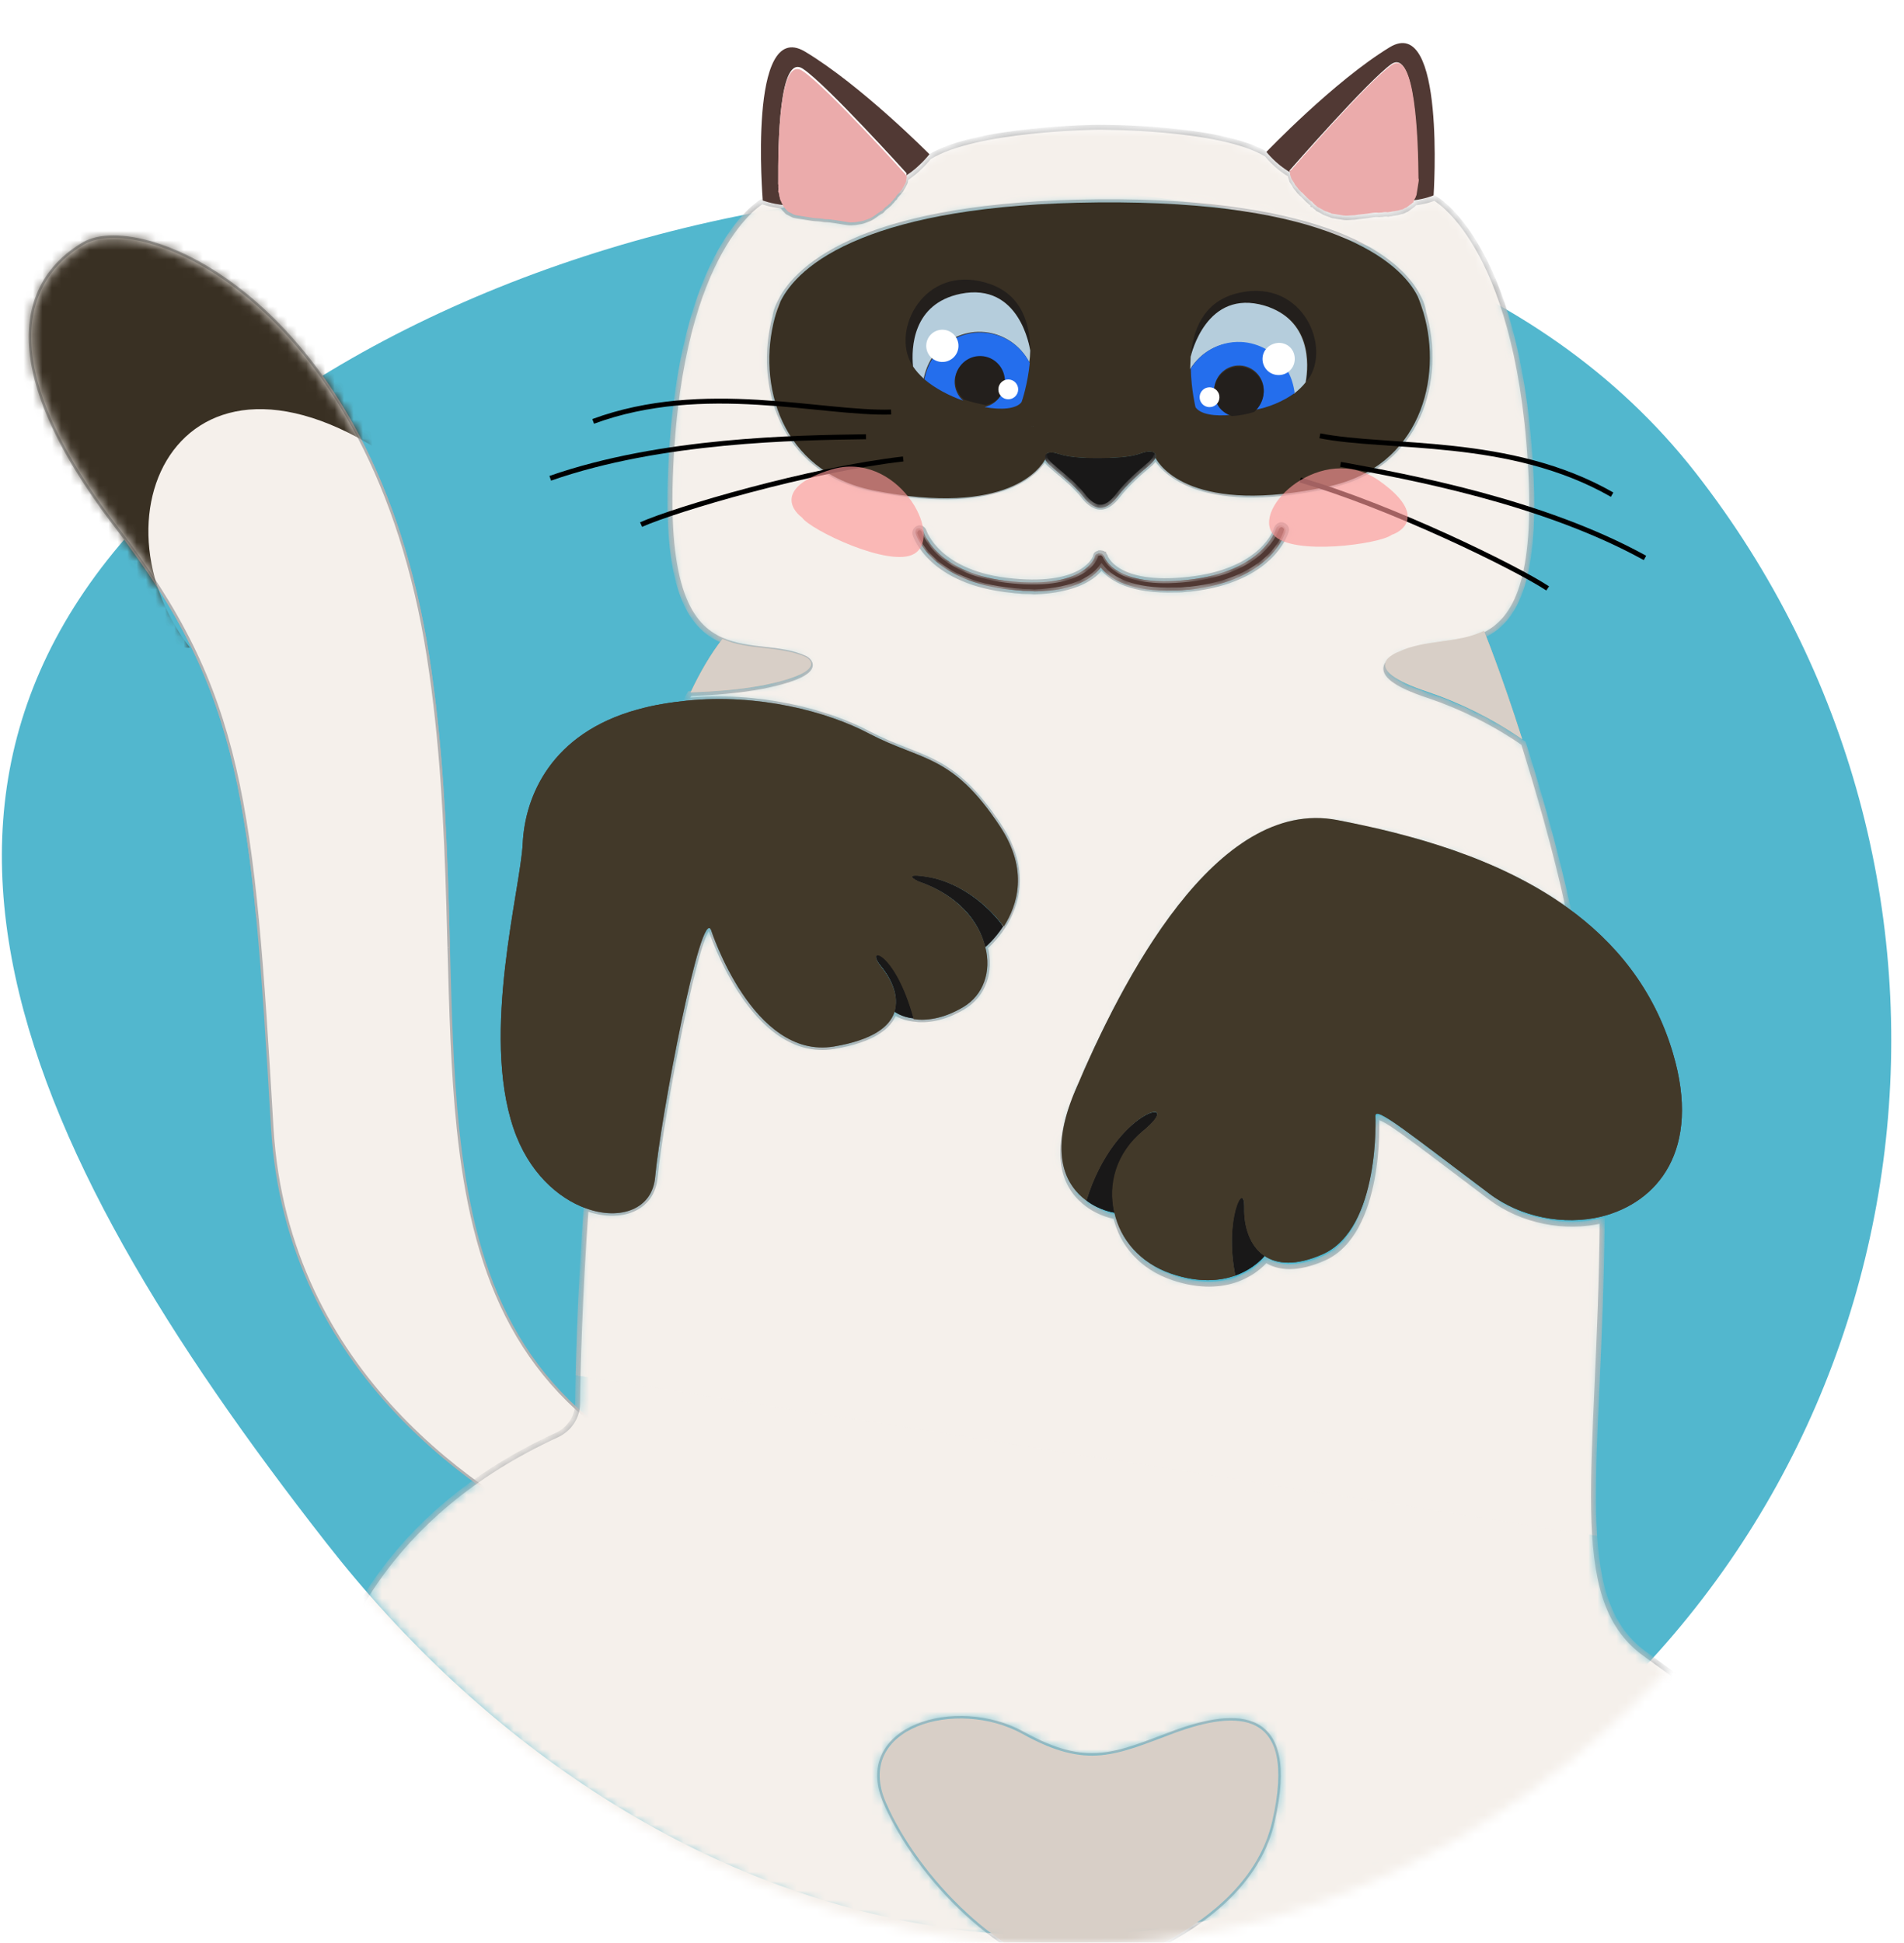 <svg width="202" height="206" viewBox="0 0 202 206" fill="none" xmlns="http://www.w3.org/2000/svg">
<g clip-path="url(#clip0_1519_2209)">
<path d="M179.86 50.092C213.075 92.567 205.696 153.825 163.379 186.915C121.062 220.005 67.859 206.121 34.645 163.645C1.431 121.17 -17.844 79.677 24.473 46.587C66.789 13.497 146.646 7.617 179.86 50.092Z" fill="#52B7CE"/>
<mask id="mask0_1519_2209" style="mask-type:alpha" maskUnits="userSpaceOnUse" x="0" y="19" width="204" height="188">
<path d="M182.312 49.33C215.833 92.197 208.256 154.122 165.388 187.643C122.521 221.165 68.727 207.229 35.206 164.362C1.685 121.494 -17.737 79.594 25.131 46.073C67.998 12.552 148.791 6.462 182.312 49.33Z" fill="#52B7CE"/>
</mask>
<g mask="url(#mask0_1519_2209)">
<path d="M61.568 163.776L61.449 163.718C51.279 158.833 30.473 145.775 28.885 119.642L28.885 119.642C27.871 102.386 27.108 90.842 24.916 81.423C22.727 72.011 19.111 64.718 12.383 55.97C5.638 47.201 3.166 40.592 3.178 35.703C3.189 30.802 5.695 27.65 8.843 25.808C10.448 24.869 13.181 24.822 16.44 25.834C19.707 26.849 23.53 28.935 27.336 32.306C34.949 39.05 42.501 50.936 45.422 69.685L45.422 69.685C46.826 78.724 47.234 87.552 47.483 95.953C47.527 97.431 47.566 98.895 47.604 100.345C47.785 107.14 47.956 113.618 48.587 119.664C50.118 134.332 54.345 146.428 67.918 154.298L68.058 154.379L67.951 154.499L66.609 156.008L61.568 163.776ZM61.568 163.776L61.625 163.656M61.568 163.776L61.625 163.656M61.625 163.656C62.884 160.989 64.538 158.368 66.608 156.009L61.625 163.656Z" fill="#F5F0EB" stroke="#B1B1B1" stroke-width="0.263"/>
<mask id="mask1_1519_2209" style="mask-type:alpha" maskUnits="userSpaceOnUse" x="3" y="25" width="65" height="139">
<path d="M67.647 154.445L66.412 155.834L66.411 155.835C64.354 158.179 62.706 160.778 61.444 163.424C51.252 158.504 30.721 145.507 29.148 119.627C28.134 102.378 27.37 90.809 25.172 81.363C22.973 71.909 19.339 64.582 12.591 55.81C5.861 47.06 3.429 40.507 3.441 35.703C3.452 30.91 5.895 27.838 8.976 26.035C10.485 25.152 13.127 25.081 16.362 26.085C19.589 27.087 23.379 29.154 27.161 32.503C34.724 39.201 42.249 51.029 45.162 69.726C46.563 78.747 46.971 87.562 47.22 95.96C47.264 97.436 47.303 98.899 47.341 100.348C47.522 107.144 47.694 113.634 48.326 119.692C49.855 134.347 54.079 146.512 67.647 154.445Z" fill="#F5F0EB" stroke="#B1B1B1" stroke-width="0.263"/>
</mask>
<g mask="url(#mask1_1519_2209)">
<path d="M-2.515 39.542C-1.7 24.489 14.013 16.687 20.674 16.063C34.668 12.712 63.188 66.326 45.794 51.813C20.725 30.898 8.584 53.682 20.142 68.668C17.686 69.423 -3.33 54.594 -2.515 39.542Z" fill="#393023"/>
</g>
<path d="M127.558 37.074C128.178 36.565 128.624 36.298 129.201 36.052C129.267 36.063 129.277 35.997 129.343 36.007C130.194 35.737 131.419 35.66 134.108 35.273C138.654 34.64 145.239 29.61 141.88 30.835C141.88 30.835 139.051 32.546 134.4 32.557C129.749 32.567 127.406 32.469 126.785 35.134C126.775 35.199 126.765 35.265 126.754 35.331C126.754 35.331 126.754 35.331 126.744 35.397C126.078 37.92 125.93 38.436 127.558 37.074Z" fill="#191818"/>
<path d="M125.966 41.204C127.251 38.172 128.396 36.465 129.191 36.118C128.624 36.298 128.243 36.576 127.548 37.14C125.919 38.501 126.078 37.92 126.658 35.518C126.402 36.286 124.566 42.399 123.993 44.33C123.465 46.403 124.585 44.423 125.966 41.204Z" fill="#3A2823"/>
<path d="M99.213 35.653C101.919 36.011 103.124 36.065 103.968 36.265C104.034 36.276 104.1 36.286 104.1 36.286C104.615 36.434 105.1 36.78 105.696 37.278C107.316 38.543 107.191 38.052 106.601 35.803C106.601 35.803 106.612 35.737 106.546 35.727L106.556 35.661C106.501 35.585 106.521 35.454 106.466 35.377C105.73 32.769 103.422 32.878 98.761 32.954C94.1 33.03 91.261 31.372 91.261 31.372C87.945 30.177 94.6 34.996 99.213 35.653Z" fill="#191818"/>
<path d="M110.857 48.6C110.892 48.808 111.058 49.036 111.411 49.361C112.415 50.26 113.925 51.373 114.933 52.677C115.941 53.981 116.771 53.842 116.771 53.842C116.771 53.842 117.56 53.965 118.577 52.643C119.593 51.32 120.994 50.125 122.004 49.273C122.318 48.986 122.491 48.743 122.588 48.556C122.716 48.172 122.407 47.989 122.407 47.989C122.407 47.989 122.044 47.73 121.117 48.056C121.051 48.045 121.041 48.111 120.975 48.101C119.83 48.527 117.937 48.567 116.722 48.578C115.508 48.59 113.559 48.553 112.473 48.18C112.407 48.17 112.341 48.16 112.341 48.16C111.452 47.818 111.071 48.095 111.071 48.095C111.071 48.095 110.722 48.175 110.857 48.6Z" fill="#191818"/>
<path d="M104.1 36.286C104.858 36.607 106.001 38.337 107.419 41.322C108.871 44.515 110.049 46.452 109.428 44.4C108.852 42.49 106.938 36.664 106.677 35.748C107.267 37.996 107.392 38.488 105.772 37.222C105.1 36.78 104.605 36.5 104.1 36.286Z" fill="#3A2823"/>
<path d="M97.142 56.552C97.177 56.76 98.821 61.735 107.452 62.552C107.846 62.614 108.251 62.61 108.58 62.661C109.051 62.668 109.456 62.664 109.784 62.716C114.172 62.664 116.019 61.202 116.786 60.178C117.573 61.177 119.435 62.615 123.813 62.629C124.218 62.625 124.557 62.611 125.028 62.618C125.432 62.614 125.782 62.534 126.187 62.531C134.823 61.596 136.352 56.581 136.383 56.384C136.491 56.131 136.335 55.837 136.016 55.72C135.763 55.613 135.459 55.834 135.352 56.087C135.321 56.284 133.895 60.642 126.013 61.492C118.262 62.364 117.159 59.091 117.17 59.025C117.17 59.025 117.17 59.025 117.114 58.949C117.125 58.883 117.059 58.873 117.059 58.873C117.059 58.873 116.993 58.862 117.003 58.797C116.938 58.786 116.948 58.721 116.882 58.71L116.816 58.7L116.751 58.69C116.751 58.69 116.751 58.69 116.685 58.679L116.619 58.669C116.553 58.659 116.553 58.659 116.477 58.714C116.412 58.704 116.401 58.77 116.335 58.759C116.335 58.759 116.335 58.759 116.259 58.815C116.249 58.88 116.183 58.87 116.173 58.936L116.163 59.002L116.152 59.067C116.142 59.133 115.089 62.404 107.389 61.666C99.415 60.952 97.972 56.413 97.972 56.413C97.882 56.13 97.574 55.946 97.356 56.047C97.235 55.96 97.052 56.269 97.142 56.552Z" fill="#513934"/>
<path d="M91.905 22.983C92.189 22.893 92.483 22.737 92.711 22.57C92.483 22.737 92.189 22.893 91.905 22.983Z" fill="#D7B397"/>
<path d="M83.967 22.477C84.032 22.487 84.088 22.563 84.219 22.584C84.088 22.563 84.022 22.553 83.967 22.477Z" fill="#D7B397"/>
<path d="M151.028 33.08C150.847 32.513 150.667 31.946 150.421 31.368C150.934 32.392 151.028 33.08 151.028 33.08ZM92.711 22.57C92.483 22.737 92.199 22.827 91.905 22.983C92.189 22.893 92.483 22.737 92.711 22.57ZM82.818 31.932C82.594 32.503 82.369 33.074 82.21 33.655C82.21 33.655 82.248 32.987 82.818 31.932Z" fill="#D7B397"/>
<mask id="path-15-inside-1_1519_2209" fill="white">
<path d="M35.6 217.96C31.8 208.266 22.842 168.79 59.074 152.179C60.382 151.576 61.256 150.299 61.276 148.887C61.318 145.188 61.51 137.536 62.177 128.141C65.812 129.453 69.237 128.239 69.511 124.779C70.098 118.47 74.375 95.963 75.439 98.624C75.439 98.624 79.879 112.393 88.457 110.978C92.609 110.282 94.379 108.876 94.89 107.339C94.89 107.339 95.607 107.924 96.933 108.065C98.182 108.261 100.03 108.079 102.184 106.801C104.339 105.522 105.203 103.03 104.533 100.432C104.609 100.376 105.542 99.58 106.427 98.237C107.851 96.035 109.118 92.258 106.011 87.593C100.949 79.925 97.728 80.699 92.186 77.806C87.71 75.419 80.327 73.518 72.794 74.288C72.901 74.035 73.008 73.783 73.181 73.54C75.687 73.462 78.344 73.273 81.053 72.756C88.229 71.255 85.425 69.804 85.425 69.804C82.721 68.571 79.334 69.117 76.565 67.873C73.159 66.395 70.56 62.348 71.163 49.506C72.204 26.154 80.838 21.379 80.838 21.379C80.838 21.379 81.727 21.721 82.987 21.851C83.042 21.927 83.042 21.927 83.098 22.003C83.153 22.079 83.153 22.079 83.209 22.156C83.264 22.232 83.385 22.318 83.441 22.394C83.496 22.47 83.617 22.557 83.683 22.567C83.749 22.577 83.804 22.653 83.87 22.664C83.936 22.674 83.991 22.75 84.057 22.761C84.178 22.847 84.375 22.878 84.573 22.909C84.704 22.93 84.836 22.95 84.967 22.971C85.099 22.992 85.23 23.012 85.362 23.033C85.493 23.054 85.625 23.074 85.756 23.095C85.888 23.116 86.019 23.136 86.216 23.167C86.479 23.209 86.819 23.194 87.147 23.246C87.279 23.267 87.345 23.277 87.476 23.298C87.881 23.294 88.276 23.356 88.736 23.428C88.933 23.459 89.13 23.49 89.328 23.521C89.459 23.542 89.591 23.563 89.722 23.583C89.788 23.593 89.854 23.604 89.919 23.614C90.183 23.655 90.456 23.631 90.729 23.607C90.937 23.572 91.144 23.537 91.352 23.502C91.56 23.468 91.778 23.367 91.919 23.322C92.203 23.232 92.497 23.076 92.725 22.91C92.802 22.854 92.877 22.799 92.954 22.743C93.03 22.688 93.106 22.633 93.182 22.577C93.248 22.587 93.258 22.522 93.334 22.466C93.41 22.411 93.41 22.411 93.476 22.421C93.552 22.366 93.628 22.31 93.638 22.244C93.715 22.189 93.801 22.068 93.877 22.012C93.953 21.957 94.029 21.902 94.105 21.846C94.192 21.725 94.334 21.68 94.42 21.559L94.506 21.438C94.582 21.382 94.659 21.327 94.669 21.261C94.745 21.206 94.755 21.14 94.831 21.084C94.907 21.029 94.984 20.974 95.004 20.842C95.08 20.787 95.091 20.721 95.167 20.665C95.243 20.61 95.253 20.544 95.329 20.489C95.416 20.368 95.502 20.246 95.578 20.191C95.761 19.883 95.945 19.575 96.052 19.322C96.062 19.256 96.072 19.191 96.072 19.191C96.083 19.125 96.103 18.993 96.114 18.927C97.539 18.006 98.555 16.683 98.555 16.683C103.418 13.607 116.44 13.496 116.44 13.496C116.44 13.496 129.461 13.386 134.381 16.383C134.381 16.383 135.389 17.686 136.874 18.526C136.864 18.592 136.919 18.668 136.909 18.734C136.898 18.799 136.964 18.81 136.954 18.876C136.943 18.941 137.009 18.952 136.999 19.017C136.988 19.083 137.054 19.093 137.044 19.159C137.099 19.235 137.089 19.301 137.155 19.311C137.2 19.453 137.321 19.54 137.366 19.681C137.411 19.823 137.532 19.91 137.643 20.062C137.754 20.214 137.865 20.366 137.986 20.453C138.042 20.529 138.097 20.605 138.163 20.615C138.395 20.854 138.682 21.169 138.98 21.418C139.035 21.494 139.101 21.504 139.222 21.59C139.222 21.59 139.288 21.601 139.278 21.666C139.278 21.666 139.344 21.677 139.333 21.742C139.399 21.753 139.454 21.829 139.51 21.905C139.631 21.991 139.752 22.078 139.808 22.154C139.873 22.164 139.929 22.24 139.995 22.251C140.182 22.347 140.368 22.444 140.49 22.531C140.555 22.541 140.677 22.627 140.742 22.638C140.874 22.658 140.995 22.745 141.126 22.765C141.192 22.776 141.248 22.852 141.379 22.872C141.511 22.893 141.576 22.904 141.708 22.924C141.905 22.955 142.103 22.986 142.3 23.017C142.366 23.027 142.431 23.038 142.563 23.058C142.892 23.11 143.307 23.041 143.712 23.037C144.334 22.933 145.013 22.904 145.57 22.79C145.777 22.755 146.051 22.73 146.248 22.762C146.379 22.782 146.456 22.727 146.587 22.747C146.795 22.713 147.002 22.678 147.2 22.709L147.265 22.719C147.407 22.674 147.539 22.695 147.681 22.65C147.822 22.605 147.954 22.625 148.096 22.58C148.369 22.556 148.587 22.455 148.795 22.42C148.936 22.375 149.013 22.32 149.089 22.265C149.154 22.275 149.165 22.209 149.23 22.219C149.307 22.164 149.306 22.164 149.383 22.109C149.459 22.053 149.535 21.998 149.611 21.942C149.687 21.887 149.763 21.831 149.839 21.776C149.839 21.776 149.849 21.71 149.915 21.721C149.991 21.665 150.002 21.599 150.012 21.534C151.247 21.391 152.109 21.055 152.185 20.999C152.185 20.999 160.895 25.602 162.349 48.941C163.144 61.464 160.797 65.677 157.508 67.317C154.664 68.689 151.169 68.207 148.467 69.535C148.467 69.535 143.624 71.199 151.702 73.816C155.029 74.945 158.47 76.631 161.631 78.812C163.154 83.701 164.961 89.779 166.448 96.616C159.066 91.279 149.686 88.795 142.034 87.323C129.152 84.827 119.146 104.345 114.21 116.035C111.298 122.989 113.287 126.199 115.402 127.744C116.79 128.77 118.237 128.998 118.369 129.018C118.997 131.88 121.099 134.366 124.426 135.495C127.368 136.497 129.631 136.246 131.202 135.684C133.274 134.931 134.29 133.609 134.29 133.609C135.634 134.494 137.627 134.672 140.45 133.431C146.607 130.693 146.058 118.747 146.058 118.747C146.026 117.664 149.489 120.499 158.107 126.974C161.479 129.525 166.062 130.38 169.981 129.446C169.735 155.888 166.347 169.303 174.37 175.28C182.756 181.516 197.981 190.107 197.082 213.414C196.332 232.769 188.329 242.966 186.011 247.857C185.848 248.034 183.172 250.915 183.698 255.714C184.269 260.655 179.939 258.628 175.359 256.897C170.856 255.112 171.126 255.963 169.017 257.383C166.962 258.88 164.699 259.131 159.672 255.106C156.441 252.51 154.54 250.459 152.304 250.108C151.6 248.583 151.741 247.257 152.744 245.595C155.094 241.787 152.486 239.087 145.31 240.587C141.203 241.424 133.438 237.239 126.735 231.874C121.707 227.85 117.253 223.175 115.271 219.494C111.217 211.85 115.006 216.892 102.383 226.902C100.765 228.198 98.797 229.573 96.545 231.039C85.232 238.29 78.263 239.756 73.727 240.323C71.962 239.978 70.076 239.547 68.155 238.909C62.042 237.072 61.948 241.1 55.983 245.621C50.083 250.152 49.891 243.653 43.607 244.62C39.116 245.329 36.09 242.293 35.45 238.217C37.137 236.057 38.464 234.042 39.176 232.941C41.44 229.254 39.435 227.861 35.6 217.96ZM140.989 51.515C150.687 49.4 153.085 40.142 151.028 33.08C151.028 33.08 151 32.402 150.421 31.368C149.541 29.68 147.272 26.965 141.747 24.817C136.663 22.873 128.758 21.294 116.546 21.396C104.334 21.499 96.459 23.159 91.422 25.198C85.95 27.438 83.709 30.118 82.828 31.866C82.258 32.922 82.221 33.59 82.221 33.59C80.305 40.633 82.821 49.922 92.557 51.856C106.996 54.731 110.394 49.403 110.867 48.534C110.902 48.742 111.068 48.97 111.421 49.295C112.426 50.194 113.935 51.307 114.943 52.611C115.951 53.915 116.782 53.776 116.782 53.776C116.782 53.776 117.571 53.9 118.587 52.577C119.603 51.254 121.004 50.059 122.014 49.207C122.329 48.92 122.501 48.678 122.598 48.491C123.132 49.383 126.617 54.647 140.989 51.515ZM116.863 60.122C117.649 61.122 119.512 62.56 123.889 62.574C124.294 62.57 124.633 62.556 125.104 62.562C125.509 62.559 125.858 62.479 126.263 62.475C134.9 61.541 136.429 56.526 136.46 56.328C136.567 56.076 136.411 55.782 136.092 55.664C135.84 55.557 135.535 55.779 135.428 56.032C135.397 56.229 133.971 60.587 126.089 61.437C118.339 62.308 117.236 59.035 117.246 58.969C117.246 58.969 117.246 58.969 117.19 58.893C117.201 58.828 117.135 58.817 117.135 58.817C117.135 58.817 117.069 58.807 117.08 58.741C117.014 58.731 117.024 58.665 116.958 58.655L116.893 58.645L116.827 58.634C116.827 58.634 116.827 58.634 116.761 58.624L116.695 58.614C116.63 58.603 116.63 58.603 116.554 58.659C116.488 58.648 116.478 58.714 116.412 58.704C116.412 58.704 116.412 58.704 116.336 58.759C116.325 58.825 116.26 58.815 116.249 58.88L116.239 58.946L116.229 59.012C116.218 59.078 115.165 62.349 107.465 61.61C99.492 60.897 98.049 56.358 98.049 56.358C97.959 56.074 97.65 55.891 97.433 55.991C97.149 56.082 97.031 56.4 97.066 56.608C97.101 56.815 98.745 61.79 107.376 62.607C107.771 62.669 108.175 62.665 108.504 62.717C108.975 62.724 109.38 62.72 109.709 62.771C114.248 62.609 116.095 61.147 116.863 60.122ZM93.985 191.152C97.452 199.108 106.456 208.272 114.762 209.442C114.762 209.442 132.199 205.242 134.976 193.145C137.752 181.049 131.091 181.417 124.733 183.72C118.364 186.088 115.413 187.713 108.472 183.86C101.465 179.997 90.519 183.196 93.985 191.152Z"/>
</mask>
<path d="M35.6 217.96C31.8 208.266 22.842 168.79 59.074 152.179C60.382 151.576 61.256 150.299 61.276 148.887C61.318 145.188 61.51 137.536 62.177 128.141C65.812 129.453 69.237 128.239 69.511 124.779C70.098 118.47 74.375 95.963 75.439 98.624C75.439 98.624 79.879 112.393 88.457 110.978C92.609 110.282 94.379 108.876 94.89 107.339C94.89 107.339 95.607 107.924 96.933 108.065C98.182 108.261 100.03 108.079 102.184 106.801C104.339 105.522 105.203 103.03 104.533 100.432C104.609 100.376 105.542 99.58 106.427 98.237C107.851 96.035 109.118 92.258 106.011 87.593C100.949 79.925 97.728 80.699 92.186 77.806C87.71 75.419 80.327 73.518 72.794 74.288C72.901 74.035 73.008 73.783 73.181 73.54C75.687 73.462 78.344 73.273 81.053 72.756C88.229 71.255 85.425 69.804 85.425 69.804C82.721 68.571 79.334 69.117 76.565 67.873C73.159 66.395 70.56 62.348 71.163 49.506C72.204 26.154 80.838 21.379 80.838 21.379C80.838 21.379 81.727 21.721 82.987 21.851C83.042 21.927 83.042 21.927 83.098 22.003C83.153 22.079 83.153 22.079 83.209 22.156C83.264 22.232 83.385 22.318 83.441 22.394C83.496 22.47 83.617 22.557 83.683 22.567C83.749 22.577 83.804 22.653 83.87 22.664C83.936 22.674 83.991 22.75 84.057 22.761C84.178 22.847 84.375 22.878 84.573 22.909C84.704 22.93 84.836 22.95 84.967 22.971C85.099 22.992 85.23 23.012 85.362 23.033C85.493 23.054 85.625 23.074 85.756 23.095C85.888 23.116 86.019 23.136 86.216 23.167C86.479 23.209 86.819 23.194 87.147 23.246C87.279 23.267 87.345 23.277 87.476 23.298C87.881 23.294 88.276 23.356 88.736 23.428C88.933 23.459 89.13 23.49 89.328 23.521C89.459 23.542 89.591 23.563 89.722 23.583C89.788 23.593 89.854 23.604 89.919 23.614C90.183 23.655 90.456 23.631 90.729 23.607C90.937 23.572 91.144 23.537 91.352 23.502C91.56 23.468 91.778 23.367 91.919 23.322C92.203 23.232 92.497 23.076 92.725 22.91C92.802 22.854 92.877 22.799 92.954 22.743C93.03 22.688 93.106 22.633 93.182 22.577C93.248 22.587 93.258 22.522 93.334 22.466C93.41 22.411 93.41 22.411 93.476 22.421C93.552 22.366 93.628 22.31 93.638 22.244C93.715 22.189 93.801 22.068 93.877 22.012C93.953 21.957 94.029 21.902 94.105 21.846C94.192 21.725 94.334 21.68 94.42 21.559L94.506 21.438C94.582 21.382 94.659 21.327 94.669 21.261C94.745 21.206 94.755 21.14 94.831 21.084C94.907 21.029 94.984 20.974 95.004 20.842C95.08 20.787 95.091 20.721 95.167 20.665C95.243 20.61 95.253 20.544 95.329 20.489C95.416 20.368 95.502 20.246 95.578 20.191C95.761 19.883 95.945 19.575 96.052 19.322C96.062 19.256 96.072 19.191 96.072 19.191C96.083 19.125 96.103 18.993 96.114 18.927C97.539 18.006 98.555 16.683 98.555 16.683C103.418 13.607 116.44 13.496 116.44 13.496C116.44 13.496 129.461 13.386 134.381 16.383C134.381 16.383 135.389 17.686 136.874 18.526C136.864 18.592 136.919 18.668 136.909 18.734C136.898 18.799 136.964 18.81 136.954 18.876C136.943 18.941 137.009 18.952 136.999 19.017C136.988 19.083 137.054 19.093 137.044 19.159C137.099 19.235 137.089 19.301 137.155 19.311C137.2 19.453 137.321 19.54 137.366 19.681C137.411 19.823 137.532 19.91 137.643 20.062C137.754 20.214 137.865 20.366 137.986 20.453C138.042 20.529 138.097 20.605 138.163 20.615C138.395 20.854 138.682 21.169 138.98 21.418C139.035 21.494 139.101 21.504 139.222 21.59C139.222 21.59 139.288 21.601 139.278 21.666C139.278 21.666 139.344 21.677 139.333 21.742C139.399 21.753 139.454 21.829 139.51 21.905C139.631 21.991 139.752 22.078 139.808 22.154C139.873 22.164 139.929 22.24 139.995 22.251C140.182 22.347 140.368 22.444 140.49 22.531C140.555 22.541 140.677 22.627 140.742 22.638C140.874 22.658 140.995 22.745 141.126 22.765C141.192 22.776 141.248 22.852 141.379 22.872C141.511 22.893 141.576 22.904 141.708 22.924C141.905 22.955 142.103 22.986 142.3 23.017C142.366 23.027 142.431 23.038 142.563 23.058C142.892 23.11 143.307 23.041 143.712 23.037C144.334 22.933 145.013 22.904 145.57 22.79C145.777 22.755 146.051 22.73 146.248 22.762C146.379 22.782 146.456 22.727 146.587 22.747C146.795 22.713 147.002 22.678 147.2 22.709L147.265 22.719C147.407 22.674 147.539 22.695 147.681 22.65C147.822 22.605 147.954 22.625 148.096 22.58C148.369 22.556 148.587 22.455 148.795 22.42C148.936 22.375 149.013 22.32 149.089 22.265C149.154 22.275 149.165 22.209 149.23 22.219C149.307 22.164 149.306 22.164 149.383 22.109C149.459 22.053 149.535 21.998 149.611 21.942C149.687 21.887 149.763 21.831 149.839 21.776C149.839 21.776 149.849 21.71 149.915 21.721C149.991 21.665 150.002 21.599 150.012 21.534C151.247 21.391 152.109 21.055 152.185 20.999C152.185 20.999 160.895 25.602 162.349 48.941C163.144 61.464 160.797 65.677 157.508 67.317C154.664 68.689 151.169 68.207 148.467 69.535C148.467 69.535 143.624 71.199 151.702 73.816C155.029 74.945 158.47 76.631 161.631 78.812C163.154 83.701 164.961 89.779 166.448 96.616C159.066 91.279 149.686 88.795 142.034 87.323C129.152 84.827 119.146 104.345 114.21 116.035C111.298 122.989 113.287 126.199 115.402 127.744C116.79 128.77 118.237 128.998 118.369 129.018C118.997 131.88 121.099 134.366 124.426 135.495C127.368 136.497 129.631 136.246 131.202 135.684C133.274 134.931 134.29 133.609 134.29 133.609C135.634 134.494 137.627 134.672 140.45 133.431C146.607 130.693 146.058 118.747 146.058 118.747C146.026 117.664 149.489 120.499 158.107 126.974C161.479 129.525 166.062 130.38 169.981 129.446C169.735 155.888 166.347 169.303 174.37 175.28C182.756 181.516 197.981 190.107 197.082 213.414C196.332 232.769 188.329 242.966 186.011 247.857C185.848 248.034 183.172 250.915 183.698 255.714C184.269 260.655 179.939 258.628 175.359 256.897C170.856 255.112 171.126 255.963 169.017 257.383C166.962 258.88 164.699 259.131 159.672 255.106C156.441 252.51 154.54 250.459 152.304 250.108C151.6 248.583 151.741 247.257 152.744 245.595C155.094 241.787 152.486 239.087 145.31 240.587C141.203 241.424 133.438 237.239 126.735 231.874C121.707 227.85 117.253 223.175 115.271 219.494C111.217 211.85 115.006 216.892 102.383 226.902C100.765 228.198 98.797 229.573 96.545 231.039C85.232 238.29 78.263 239.756 73.727 240.323C71.962 239.978 70.076 239.547 68.155 238.909C62.042 237.072 61.948 241.1 55.983 245.621C50.083 250.152 49.891 243.653 43.607 244.62C39.116 245.329 36.09 242.293 35.45 238.217C37.137 236.057 38.464 234.042 39.176 232.941C41.44 229.254 39.435 227.861 35.6 217.96ZM140.989 51.515C150.687 49.4 153.085 40.142 151.028 33.08C151.028 33.08 151 32.402 150.421 31.368C149.541 29.68 147.272 26.965 141.747 24.817C136.663 22.873 128.758 21.294 116.546 21.396C104.334 21.499 96.459 23.159 91.422 25.198C85.95 27.438 83.709 30.118 82.828 31.866C82.258 32.922 82.221 33.59 82.221 33.59C80.305 40.633 82.821 49.922 92.557 51.856C106.996 54.731 110.394 49.403 110.867 48.534C110.902 48.742 111.068 48.97 111.421 49.295C112.426 50.194 113.935 51.307 114.943 52.611C115.951 53.915 116.782 53.776 116.782 53.776C116.782 53.776 117.571 53.9 118.587 52.577C119.603 51.254 121.004 50.059 122.014 49.207C122.329 48.92 122.501 48.678 122.598 48.491C123.132 49.383 126.617 54.647 140.989 51.515ZM116.863 60.122C117.649 61.122 119.512 62.56 123.889 62.574C124.294 62.57 124.633 62.556 125.104 62.562C125.509 62.559 125.858 62.479 126.263 62.475C134.9 61.541 136.429 56.526 136.46 56.328C136.567 56.076 136.411 55.782 136.092 55.664C135.84 55.557 135.535 55.779 135.428 56.032C135.397 56.229 133.971 60.587 126.089 61.437C118.339 62.308 117.236 59.035 117.246 58.969C117.246 58.969 117.246 58.969 117.19 58.893C117.201 58.828 117.135 58.817 117.135 58.817C117.135 58.817 117.069 58.807 117.08 58.741C117.014 58.731 117.024 58.665 116.958 58.655L116.893 58.645L116.827 58.634C116.827 58.634 116.827 58.634 116.761 58.624L116.695 58.614C116.63 58.603 116.63 58.603 116.554 58.659C116.488 58.648 116.478 58.714 116.412 58.704C116.412 58.704 116.412 58.704 116.336 58.759C116.325 58.825 116.26 58.815 116.249 58.88L116.239 58.946L116.229 59.012C116.218 59.078 115.165 62.349 107.465 61.61C99.492 60.897 98.049 56.358 98.049 56.358C97.959 56.074 97.65 55.891 97.433 55.991C97.149 56.082 97.031 56.4 97.066 56.608C97.101 56.815 98.745 61.79 107.376 62.607C107.771 62.669 108.175 62.665 108.504 62.717C108.975 62.724 109.38 62.72 109.709 62.771C114.248 62.609 116.095 61.147 116.863 60.122ZM93.985 191.152C97.452 199.108 106.456 208.272 114.762 209.442C114.762 209.442 132.199 205.242 134.976 193.145C137.752 181.049 131.091 181.417 124.733 183.72C118.364 186.088 115.413 187.713 108.472 183.86C101.465 179.997 90.519 183.196 93.985 191.152Z" fill="#F5F0EB" stroke="#BABABA" stroke-width="0.526" mask="url(#path-15-inside-1_1519_2209)"/>
<path d="M80.924 21.258C80.924 21.258 81.814 21.599 83.073 21.73C83.018 21.654 82.962 21.578 82.973 21.512C82.917 21.436 82.928 21.37 82.872 21.294C82.817 21.218 82.827 21.152 82.772 21.076C82.782 21.011 82.727 20.934 82.737 20.869C82.692 20.727 82.702 20.661 82.657 20.519C82.667 20.453 82.612 20.377 82.622 20.312C82.632 20.246 82.633 20.246 82.577 20.17C82.577 20.17 82.588 20.104 82.598 20.038C82.608 19.973 82.608 19.973 82.618 19.907C82.629 19.841 82.639 19.775 82.584 19.699C82.604 19.568 82.549 19.491 82.57 19.36C82.542 15.246 82.649 5.56 85.204 7.309C87.704 8.982 96.141 18.325 96.141 18.325C96.196 18.401 96.186 18.467 96.165 18.599C97.59 17.677 98.606 16.355 98.606 16.355C98.606 16.355 91.338 9.014 85.362 5.447C79.311 1.936 80.924 21.258 80.924 21.258Z" fill="#513934"/>
<path d="M82.559 19.426C82.539 19.557 82.594 19.633 82.573 19.765C82.563 19.831 82.553 19.896 82.608 19.973C82.598 20.038 82.598 20.038 82.587 20.104C82.577 20.17 82.577 20.17 82.567 20.235C82.556 20.301 82.546 20.367 82.612 20.377C82.602 20.443 82.657 20.519 82.647 20.585C82.692 20.727 82.671 20.858 82.727 20.934C82.716 21 82.772 21.076 82.761 21.142C82.817 21.218 82.806 21.284 82.862 21.36C82.917 21.436 82.907 21.502 82.962 21.578C83.018 21.654 83.073 21.73 83.063 21.796C83.118 21.872 83.118 21.872 83.174 21.948C83.229 22.024 83.229 22.024 83.284 22.1C83.34 22.176 83.461 22.263 83.517 22.339C83.572 22.415 83.693 22.501 83.759 22.512C83.825 22.522 83.88 22.598 83.946 22.608C84.012 22.619 84.067 22.695 84.133 22.705C84.254 22.791 84.451 22.823 84.649 22.854C84.78 22.874 84.912 22.895 85.043 22.915C85.175 22.936 85.306 22.957 85.438 22.977C85.569 22.998 85.701 23.019 85.832 23.039C85.964 23.06 86.095 23.081 86.293 23.112C86.555 23.153 86.894 23.139 87.223 23.191C87.355 23.211 87.421 23.222 87.552 23.242C87.957 23.238 88.352 23.3 88.812 23.373C89.009 23.404 89.206 23.435 89.404 23.466C89.535 23.486 89.667 23.507 89.798 23.528C89.864 23.538 89.93 23.549 89.996 23.559C90.258 23.6 90.532 23.576 90.805 23.551C91.013 23.517 91.22 23.482 91.428 23.447C91.636 23.412 91.854 23.312 91.995 23.267C92.279 23.176 92.573 23.02 92.801 22.854C92.877 22.799 92.954 22.743 93.03 22.688C93.106 22.633 93.182 22.577 93.258 22.522C93.324 22.532 93.334 22.466 93.41 22.411C93.486 22.355 93.486 22.355 93.552 22.366C93.628 22.31 93.704 22.255 93.714 22.189C93.79 22.134 93.877 22.012 93.953 21.957C94.029 21.902 94.105 21.846 94.181 21.791C94.268 21.67 94.409 21.625 94.496 21.503L94.582 21.382C94.658 21.327 94.734 21.271 94.745 21.206C94.821 21.15 94.831 21.084 94.907 21.029C94.983 20.974 95.06 20.918 95.08 20.787C95.156 20.731 95.167 20.665 95.243 20.61C95.319 20.555 95.329 20.489 95.405 20.433C95.492 20.312 95.578 20.191 95.654 20.136C95.837 19.827 96.02 19.519 96.128 19.267C96.138 19.201 96.148 19.135 96.148 19.135C96.159 19.069 96.179 18.938 96.189 18.872C96.21 18.741 96.221 18.675 96.165 18.599C96.165 18.599 87.728 9.255 85.229 7.582C82.639 5.625 82.542 15.246 82.559 19.426Z" fill="#C9A7A8"/>
<path d="M134.356 16.109C134.356 16.109 135.364 17.413 136.849 18.253C136.804 18.111 136.815 18.045 136.891 17.99C136.891 17.99 145.185 8.512 147.61 6.804C150.1 5.107 150.408 14.723 150.436 18.838C150.415 18.969 150.47 19.045 150.45 19.177C150.439 19.242 150.429 19.308 150.419 19.374C150.408 19.44 150.408 19.44 150.398 19.506C150.388 19.571 150.388 19.571 150.377 19.637C150.367 19.703 150.357 19.769 150.357 19.769C150.346 19.834 150.336 19.9 150.326 19.966C150.315 20.032 150.295 20.163 150.284 20.229C150.274 20.295 150.264 20.36 150.264 20.36C150.253 20.426 150.243 20.492 150.233 20.558C150.212 20.689 150.202 20.755 150.115 20.876C150.105 20.942 150.029 20.997 150.019 21.063C150.008 21.129 149.932 21.184 149.922 21.25C151.157 21.107 152.018 20.771 152.095 20.715C152.095 20.715 153.381 1.377 147.418 5.022C141.531 8.612 134.356 16.109 134.356 16.109Z" fill="#513934"/>
<path d="M136.849 18.253C136.839 18.319 136.895 18.395 136.874 18.526C136.864 18.592 136.929 18.602 136.919 18.668C136.909 18.734 136.974 18.744 136.964 18.81C136.954 18.876 137.02 18.886 137.009 18.952C137.065 19.028 137.054 19.093 137.12 19.104C137.165 19.246 137.286 19.332 137.331 19.474C137.377 19.616 137.498 19.702 137.609 19.854C137.719 20.007 137.83 20.159 137.951 20.245C138.007 20.321 138.062 20.397 138.128 20.408C138.36 20.646 138.648 20.961 138.945 21.21C139.001 21.286 139.067 21.296 139.188 21.383C139.188 21.383 139.253 21.393 139.243 21.459C139.243 21.459 139.309 21.469 139.299 21.535C139.364 21.545 139.42 21.621 139.475 21.697C139.596 21.784 139.718 21.87 139.773 21.946C139.839 21.957 139.894 22.033 139.96 22.043C140.147 22.14 140.334 22.237 140.455 22.323C140.521 22.333 140.642 22.42 140.708 22.43C140.839 22.451 140.96 22.537 141.092 22.558C141.158 22.568 141.213 22.644 141.345 22.665C141.476 22.686 141.542 22.696 141.673 22.716C141.871 22.747 142.068 22.779 142.265 22.809C142.331 22.82 142.397 22.83 142.528 22.851C142.857 22.902 143.272 22.833 143.677 22.829C144.3 22.725 144.978 22.697 145.535 22.582C145.743 22.547 146.016 22.523 146.213 22.554C146.345 22.575 146.421 22.519 146.552 22.54C146.76 22.505 146.968 22.47 147.165 22.501L147.231 22.512C147.372 22.466 147.504 22.487 147.646 22.442C147.788 22.397 147.919 22.418 148.061 22.372C148.334 22.348 148.552 22.248 148.76 22.213C148.902 22.168 148.978 22.112 149.054 22.057C149.12 22.067 149.13 22.002 149.196 22.012C149.272 21.956 149.272 21.956 149.348 21.901C149.424 21.846 149.5 21.79 149.576 21.735C149.652 21.679 149.728 21.624 149.804 21.568C149.804 21.568 149.815 21.503 149.881 21.513C149.957 21.458 149.967 21.392 149.977 21.326C149.988 21.26 150.064 21.205 150.074 21.139C150.084 21.073 150.16 21.018 150.171 20.952C150.181 20.886 150.268 20.765 150.288 20.634C150.299 20.568 150.309 20.502 150.319 20.436C150.33 20.371 150.34 20.305 150.34 20.305C150.35 20.239 150.361 20.173 150.381 20.042C150.392 19.976 150.402 19.91 150.412 19.845C150.423 19.779 150.423 19.779 150.433 19.713C150.433 19.713 150.443 19.647 150.454 19.582C150.464 19.516 150.464 19.516 150.474 19.45C150.485 19.384 150.495 19.319 150.505 19.253C150.526 19.121 150.536 19.056 150.491 18.914C150.464 14.799 150.155 5.183 147.665 6.88C145.175 8.578 136.946 18.066 136.946 18.066C136.815 18.045 136.804 18.111 136.849 18.253Z" fill="#C9A7A8"/>
<path d="M73.267 73.419C75.773 73.341 78.43 73.152 81.139 72.635C88.315 71.134 85.511 69.683 85.511 69.683C82.808 68.45 79.42 68.996 76.651 67.752C75.386 69.372 74.276 71.287 73.267 73.419Z" fill="#D7B397"/>
<path d="M151.567 73.391C154.894 74.52 158.335 76.206 161.496 78.387C159.241 71.295 157.438 66.901 157.438 66.901C154.595 68.274 151.099 67.792 148.398 69.12C148.398 69.12 143.554 70.784 151.567 73.391Z" fill="#D7B397"/>
<path d="M93.985 191.152C97.452 199.109 106.456 208.272 114.762 209.442C114.762 209.442 132.199 205.242 134.976 193.145C137.752 181.049 131.091 181.417 124.733 183.72C118.364 186.088 115.413 187.713 108.472 183.86C101.465 179.997 90.519 183.196 93.985 191.152Z" fill="#D8CFC7"/>
<path d="M131.066 135.258C133.138 134.506 134.155 133.183 134.155 133.183C132.569 132.126 131.958 130.008 131.995 128.06C132.01 124.963 129.85 129.273 131.066 135.258Z" fill="#191818"/>
<path d="M118.233 128.593C117.56 125.59 118.492 122.232 121.282 119.908C125.996 116.067 118.218 117.54 115.267 127.318C116.655 128.345 118.102 128.572 118.233 128.593Z" fill="#191818"/>
<path d="M115.267 127.318C118.294 117.485 126.006 116.001 121.282 119.908C118.426 122.222 117.494 125.579 118.233 128.593C118.862 131.454 120.964 133.941 124.291 135.07C127.233 136.071 129.496 135.82 131.066 135.258C129.84 129.338 132.076 124.973 131.995 128.06C131.948 130.074 132.569 132.125 134.155 133.183C135.498 134.068 137.491 134.246 140.314 133.005C146.472 130.267 145.923 118.322 145.923 118.322C145.891 117.239 149.353 120.074 157.971 126.549C161.344 129.1 165.926 129.955 169.846 129.021C175.873 127.542 180.527 121.939 177.487 111.692C175.465 104.838 171.326 99.876 166.302 96.256C158.92 90.919 149.54 88.435 141.888 86.963C129.007 84.467 119 103.985 114.064 115.675C111.173 122.497 113.151 125.773 115.267 127.318Z" fill="#513934"/>
<path d="M93.499 102.472C94.573 103.786 95.432 105.605 94.901 107.274C94.901 107.274 95.617 107.858 96.943 107.999C94.937 100.609 91.629 100.224 93.499 102.472Z" fill="#191818"/>
<path d="M97.409 93.451C101.57 94.846 103.894 97.636 104.533 100.432C104.609 100.376 105.543 99.58 106.427 98.237C104.089 95.107 100.977 93.472 98.62 93.034C95.343 92.452 97.409 93.451 97.409 93.451Z" fill="#191818"/>
<path d="M54.482 119.655C56.046 124.28 59.18 127.063 62.177 128.141C65.812 129.453 69.237 128.239 69.511 124.779C70.098 118.47 74.375 95.963 75.439 98.624C75.439 98.624 79.879 112.393 88.457 110.978C92.609 110.282 94.379 108.876 94.89 107.339C95.422 105.671 94.562 103.852 93.489 102.537C91.629 100.224 94.927 100.675 96.932 108.065C98.182 108.261 100.03 108.079 102.184 106.801C104.339 105.522 105.203 103.03 104.533 100.432C103.884 97.702 101.504 94.835 97.409 93.451C97.409 93.451 95.343 92.452 98.686 93.045C101.043 93.483 104.155 95.117 106.493 98.247C107.917 96.045 109.184 92.269 106.077 87.603C101.015 79.935 97.794 80.709 92.252 77.817C87.775 75.429 80.393 73.528 72.86 74.299C71.078 74.49 69.352 74.758 67.66 75.233C58.436 77.76 55.697 84.472 55.459 89.42C55.23 94.303 51.027 109.477 54.482 119.655Z" fill="#513934"/>
</g>
<g clip-path="url(#clip1_1519_2209)">
<path d="M127.558 37.074C128.177 36.565 128.623 36.298 129.201 36.052C129.267 36.063 129.277 35.997 129.343 36.007C130.194 35.737 131.419 35.66 134.107 35.273C138.654 34.64 145.239 29.61 141.88 30.835C141.88 30.835 139.05 32.546 134.4 32.557C129.749 32.567 127.406 32.469 126.785 35.134C126.775 35.199 126.764 35.265 126.754 35.331C126.754 35.331 126.754 35.331 126.744 35.397C126.078 37.92 125.929 38.436 127.558 37.074Z" fill="#191818"/>
<path d="M125.966 41.204C127.251 38.172 128.395 36.465 129.191 36.118C128.624 36.298 128.243 36.576 127.548 37.14C125.919 38.501 126.078 37.92 126.657 35.518C126.402 36.286 124.566 42.399 123.993 44.33C123.465 46.403 124.584 44.423 125.966 41.204Z" fill="#3A2823"/>
<path d="M99.213 35.653C101.919 36.011 103.123 36.065 103.968 36.265C104.034 36.276 104.099 36.286 104.099 36.286C104.615 36.434 105.1 36.78 105.695 37.278C107.316 38.543 107.191 38.052 106.601 35.803C106.601 35.803 106.611 35.737 106.546 35.727L106.556 35.661C106.5 35.585 106.521 35.454 106.466 35.377C105.73 32.769 103.422 32.878 98.761 32.954C94.1 33.03 91.261 31.372 91.261 31.372C87.945 30.177 94.6 34.996 99.213 35.653Z" fill="#191818"/>
<path d="M110.857 48.6C110.891 48.808 111.058 49.036 111.411 49.361C112.415 50.26 113.925 51.373 114.933 52.677C115.941 53.981 116.771 53.842 116.771 53.842C116.771 53.842 117.56 53.965 118.577 52.643C119.593 51.32 120.993 50.125 122.003 49.273C122.318 48.986 122.491 48.743 122.588 48.556C122.715 48.172 122.407 47.989 122.407 47.989C122.407 47.989 122.044 47.73 121.116 48.056C121.051 48.045 121.04 48.111 120.975 48.101C119.83 48.527 117.937 48.567 116.722 48.578C115.507 48.59 113.559 48.553 112.472 48.18C112.407 48.17 112.341 48.16 112.341 48.16C111.451 47.818 111.071 48.095 111.071 48.095C111.071 48.095 110.721 48.175 110.857 48.6Z" fill="#191818"/>
<path d="M104.1 36.286C104.858 36.607 106.001 38.337 107.418 41.322C108.871 44.515 110.049 46.452 109.428 44.4C108.852 42.49 106.937 36.664 106.677 35.748C107.267 37.996 107.392 38.488 105.772 37.222C105.1 36.78 104.605 36.5 104.1 36.286Z" fill="#3A2823"/>
<path d="M97.142 56.552C97.177 56.76 98.821 61.735 107.452 62.552C107.846 62.614 108.251 62.61 108.58 62.661C109.05 62.668 109.455 62.664 109.784 62.716C114.172 62.664 116.019 61.202 116.786 60.178C117.572 61.177 119.435 62.615 123.813 62.629C124.218 62.625 124.557 62.611 125.027 62.618C125.432 62.614 125.782 62.534 126.186 62.531C134.823 61.596 136.352 56.581 136.383 56.384C136.49 56.131 136.334 55.837 136.016 55.72C135.763 55.613 135.459 55.834 135.352 56.087C135.321 56.284 133.895 60.642 126.013 61.492C118.262 62.364 117.159 59.091 117.169 59.025C117.169 59.025 117.169 59.025 117.114 58.949C117.124 58.883 117.059 58.873 117.059 58.873C117.059 58.873 116.993 58.862 117.003 58.797C116.937 58.786 116.948 58.721 116.882 58.71L116.816 58.7L116.75 58.69C116.75 58.69 116.75 58.69 116.685 58.679L116.619 58.669C116.553 58.659 116.553 58.659 116.477 58.714C116.411 58.704 116.401 58.77 116.335 58.759C116.335 58.759 116.335 58.759 116.259 58.815C116.249 58.88 116.183 58.87 116.173 58.936L116.162 59.002L116.152 59.067C116.142 59.133 115.089 62.404 107.389 61.666C99.415 60.952 97.972 56.413 97.972 56.413C97.882 56.13 97.574 55.946 97.356 56.047C97.235 55.96 97.052 56.269 97.142 56.552Z" fill="#513934"/>
<path d="M91.905 22.983C92.189 22.893 92.483 22.737 92.711 22.57C92.483 22.737 92.189 22.893 91.905 22.983Z" fill="#D7B397"/>
<path d="M83.966 22.477C84.032 22.487 84.088 22.563 84.219 22.584C84.088 22.563 84.022 22.553 83.966 22.477Z" fill="#D7B397"/>
<path d="M151.028 33.08C150.847 32.513 150.667 31.946 150.421 31.368C150.934 32.392 151.028 33.08 151.028 33.08ZM92.711 22.57C92.483 22.737 92.199 22.827 91.905 22.983C92.189 22.893 92.483 22.737 92.711 22.57ZM82.818 31.932C82.593 32.503 82.369 33.074 82.21 33.655C82.21 33.655 82.248 32.987 82.818 31.932Z" fill="#D7B397"/>
<mask id="path-38-inside-2_1519_2209" fill="white">
<path d="M35.6 217.96C31.8 208.266 22.842 168.79 59.074 152.179C60.382 151.576 61.256 150.299 61.276 148.887C61.318 145.188 61.509 137.536 62.177 128.141C65.811 129.453 69.236 128.239 69.51 124.779C70.097 118.47 74.375 95.963 75.439 98.624C75.439 98.624 79.879 112.393 88.456 110.978C92.608 110.282 94.379 108.876 94.89 107.339C94.89 107.339 95.607 107.924 96.932 108.065C98.182 108.261 100.029 108.079 102.184 106.801C104.339 105.522 105.202 103.03 104.532 100.432C104.609 100.376 105.542 99.58 106.427 98.237C107.851 96.035 109.118 92.258 106.011 87.593C100.949 79.925 97.728 80.699 92.186 77.806C87.71 75.419 80.327 73.518 72.794 74.288C72.901 74.035 73.008 73.783 73.181 73.54C75.686 73.462 78.344 73.273 81.053 72.756C88.229 71.255 85.425 69.804 85.425 69.804C82.721 68.571 79.334 69.117 76.564 67.873C73.158 66.395 70.56 62.348 71.163 49.506C72.204 26.154 80.837 21.379 80.837 21.379C80.837 21.379 81.727 21.721 82.987 21.851C83.042 21.927 83.042 21.927 83.097 22.003C83.153 22.079 83.153 22.079 83.208 22.156C83.264 22.232 83.385 22.318 83.44 22.394C83.496 22.47 83.617 22.557 83.683 22.567C83.749 22.577 83.804 22.653 83.87 22.664C83.935 22.674 83.991 22.75 84.057 22.761C84.178 22.847 84.375 22.878 84.572 22.909C84.704 22.93 84.835 22.95 84.967 22.971C85.098 22.992 85.23 23.012 85.361 23.033C85.493 23.054 85.624 23.074 85.756 23.095C85.887 23.116 86.019 23.136 86.216 23.167C86.479 23.209 86.818 23.194 87.147 23.246C87.279 23.267 87.344 23.277 87.476 23.298C87.881 23.294 88.275 23.356 88.736 23.428C88.933 23.459 89.13 23.49 89.327 23.521C89.459 23.542 89.59 23.563 89.722 23.583C89.788 23.593 89.853 23.604 89.919 23.614C90.182 23.655 90.456 23.631 90.729 23.607C90.937 23.572 91.144 23.537 91.352 23.502C91.559 23.468 91.777 23.367 91.919 23.322C92.203 23.232 92.497 23.076 92.725 22.91C92.801 22.854 92.877 22.799 92.953 22.743C93.029 22.688 93.106 22.633 93.182 22.577C93.247 22.587 93.258 22.522 93.334 22.466C93.41 22.411 93.41 22.411 93.476 22.421C93.552 22.366 93.628 22.31 93.638 22.244C93.714 22.189 93.801 22.068 93.877 22.012C93.953 21.957 94.029 21.902 94.105 21.846C94.191 21.725 94.333 21.68 94.42 21.559L94.506 21.438C94.582 21.382 94.658 21.327 94.669 21.261C94.745 21.206 94.755 21.14 94.831 21.084C94.907 21.029 94.983 20.974 95.004 20.842C95.08 20.787 95.09 20.721 95.166 20.665C95.243 20.61 95.253 20.544 95.329 20.489C95.415 20.368 95.502 20.246 95.578 20.191C95.761 19.883 95.944 19.575 96.051 19.322C96.062 19.256 96.072 19.191 96.072 19.191C96.082 19.125 96.103 18.993 96.113 18.927C97.538 18.006 98.555 16.683 98.555 16.683C103.418 13.607 116.439 13.496 116.439 13.496C116.439 13.496 129.461 13.386 134.38 16.383C134.38 16.383 135.388 17.686 136.874 18.526C136.863 18.592 136.919 18.668 136.908 18.734C136.898 18.799 136.964 18.81 136.953 18.876C136.943 18.941 137.009 18.952 136.999 19.017C136.988 19.083 137.054 19.093 137.044 19.159C137.099 19.235 137.089 19.301 137.155 19.311C137.2 19.453 137.321 19.54 137.366 19.681C137.411 19.823 137.532 19.91 137.643 20.062C137.754 20.214 137.865 20.366 137.986 20.453C138.041 20.529 138.097 20.605 138.162 20.615C138.394 20.854 138.682 21.169 138.98 21.418C139.035 21.494 139.101 21.504 139.222 21.59C139.222 21.59 139.288 21.601 139.278 21.666C139.278 21.666 139.343 21.677 139.333 21.742C139.399 21.753 139.454 21.829 139.51 21.905C139.631 21.991 139.752 22.078 139.807 22.154C139.873 22.164 139.929 22.24 139.994 22.251C140.181 22.347 140.368 22.444 140.489 22.531C140.555 22.541 140.676 22.627 140.742 22.638C140.874 22.658 140.995 22.745 141.126 22.765C141.192 22.776 141.247 22.852 141.379 22.872C141.51 22.893 141.576 22.904 141.708 22.924C141.905 22.955 142.102 22.986 142.3 23.017C142.365 23.027 142.431 23.038 142.563 23.058C142.891 23.11 143.307 23.041 143.711 23.037C144.334 22.933 145.012 22.904 145.569 22.79C145.777 22.755 146.05 22.73 146.248 22.762C146.379 22.782 146.455 22.727 146.587 22.747C146.794 22.713 147.002 22.678 147.199 22.709L147.265 22.719C147.407 22.674 147.538 22.695 147.68 22.65C147.822 22.605 147.954 22.625 148.095 22.58C148.369 22.556 148.587 22.455 148.794 22.42C148.936 22.375 149.012 22.32 149.088 22.265C149.154 22.275 149.164 22.209 149.23 22.219C149.306 22.164 149.306 22.164 149.382 22.109C149.458 22.053 149.535 21.998 149.611 21.942C149.687 21.887 149.763 21.831 149.839 21.776C149.839 21.776 149.849 21.71 149.915 21.721C149.991 21.665 150.001 21.599 150.012 21.534C151.247 21.391 152.108 21.055 152.184 20.999C152.184 20.999 160.894 25.602 162.348 48.941C163.143 61.464 160.797 65.677 157.507 67.317C154.664 68.689 151.169 68.207 148.467 69.535C148.467 69.535 143.624 71.199 151.702 73.816C155.029 74.945 158.47 76.631 161.631 78.812C163.153 83.701 164.961 89.779 166.447 96.616C159.066 91.279 149.686 88.795 142.034 87.323C129.152 84.827 119.145 104.345 114.209 116.035C111.298 122.989 113.286 126.199 115.402 127.744C116.79 128.77 118.237 128.998 118.368 129.018C118.997 131.88 121.099 134.366 124.426 135.495C127.368 136.497 129.631 136.246 131.201 135.684C133.274 134.931 134.29 133.609 134.29 133.609C135.633 134.494 137.627 134.672 140.449 133.431C146.607 130.693 146.058 118.747 146.058 118.747C146.026 117.664 149.489 120.499 158.107 126.974C161.479 129.525 166.061 130.38 169.981 129.446C169.735 155.888 166.347 169.303 174.369 175.28C182.755 181.516 197.981 190.107 197.082 213.414C196.332 232.769 188.329 242.966 186.01 247.857C185.848 248.034 183.172 250.915 183.698 255.714C184.269 260.655 179.939 258.628 175.359 256.897C170.856 255.112 171.126 255.963 169.016 257.383C166.962 258.88 164.699 259.131 159.672 255.106C156.441 252.51 154.54 250.459 152.304 250.108C151.6 248.583 151.741 247.257 152.743 245.595C155.094 241.787 152.486 239.087 145.31 240.587C141.203 241.424 133.438 237.239 126.735 231.874C121.707 227.85 117.253 223.175 115.271 219.494C111.216 211.85 115.006 216.892 102.383 226.902C100.765 228.198 98.797 229.573 96.545 231.039C85.231 238.29 78.263 239.756 73.727 240.323C71.962 239.978 70.076 239.547 68.155 238.909C62.042 237.072 61.948 241.1 55.982 245.621C50.082 250.152 49.891 243.653 43.607 244.62C39.116 245.329 36.089 242.293 35.449 238.217C37.136 236.057 38.464 234.042 39.176 232.941C41.44 229.254 39.435 227.861 35.6 217.96ZM140.989 51.515C150.687 49.4 153.085 40.142 151.027 33.08C151.027 33.08 150.999 32.402 150.421 31.368C149.54 29.68 147.272 26.965 141.747 24.817C136.662 22.873 128.758 21.294 116.546 21.396C104.334 21.499 96.459 23.159 91.422 25.198C85.95 27.438 83.709 30.118 82.828 31.866C82.258 32.922 82.22 33.59 82.22 33.59C80.305 40.633 82.821 49.922 92.557 51.856C106.996 54.731 110.394 49.403 110.867 48.534C110.902 48.742 111.068 48.97 111.421 49.295C112.425 50.194 113.935 51.307 114.943 52.611C115.951 53.915 116.781 53.776 116.781 53.776C116.781 53.776 117.571 53.9 118.587 52.577C119.603 51.254 121.004 50.059 122.014 49.207C122.328 48.92 122.501 48.678 122.598 48.491C123.131 49.383 126.617 54.647 140.989 51.515ZM116.862 60.122C117.649 61.122 119.512 62.56 123.889 62.574C124.294 62.57 124.633 62.556 125.104 62.562C125.508 62.559 125.858 62.479 126.263 62.475C134.899 61.541 136.428 56.526 136.459 56.328C136.567 56.076 136.411 55.782 136.092 55.664C135.84 55.557 135.535 55.779 135.428 56.032C135.397 56.229 133.971 60.587 126.089 61.437C118.338 62.308 117.235 59.035 117.246 58.969C117.246 58.969 117.246 58.969 117.19 58.893C117.201 58.828 117.135 58.817 117.135 58.817C117.135 58.817 117.069 58.807 117.079 58.741C117.014 58.731 117.024 58.665 116.958 58.655L116.892 58.645L116.827 58.634C116.827 58.634 116.827 58.634 116.761 58.624L116.695 58.614C116.629 58.603 116.629 58.603 116.553 58.659C116.488 58.648 116.477 58.714 116.412 58.704C116.412 58.704 116.411 58.704 116.335 58.759C116.325 58.825 116.259 58.815 116.249 58.88L116.239 58.946L116.228 59.012C116.218 59.078 115.165 62.349 107.465 61.61C99.492 60.897 98.049 56.358 98.049 56.358C97.958 56.074 97.65 55.891 97.432 55.991C97.149 56.082 97.031 56.4 97.066 56.608C97.101 56.815 98.745 61.79 107.376 62.607C107.77 62.669 108.175 62.665 108.504 62.717C108.975 62.724 109.379 62.72 109.708 62.771C114.248 62.609 116.095 61.147 116.862 60.122ZM93.985 191.152C97.451 199.108 106.456 208.272 114.762 209.442C114.762 209.442 132.199 205.242 134.975 193.145C137.752 181.049 131.091 181.417 124.732 183.72C118.363 186.088 115.413 187.713 108.472 183.86C101.465 179.997 90.519 183.196 93.985 191.152Z"/>
</mask>
<path d="M35.6 217.96C31.8 208.266 22.842 168.79 59.074 152.179C60.382 151.576 61.256 150.299 61.276 148.887C61.318 145.188 61.509 137.536 62.177 128.141C65.811 129.453 69.236 128.239 69.51 124.779C70.097 118.47 74.375 95.963 75.439 98.624C75.439 98.624 79.879 112.393 88.456 110.978C92.608 110.282 94.379 108.876 94.89 107.339C94.89 107.339 95.607 107.924 96.932 108.065C98.182 108.261 100.029 108.079 102.184 106.801C104.339 105.522 105.202 103.03 104.532 100.432C104.609 100.376 105.542 99.58 106.427 98.237C107.851 96.035 109.118 92.258 106.011 87.593C100.949 79.925 97.728 80.699 92.186 77.806C87.71 75.419 80.327 73.518 72.794 74.288C72.901 74.035 73.008 73.783 73.181 73.54C75.686 73.462 78.344 73.273 81.053 72.756C88.229 71.255 85.425 69.804 85.425 69.804C82.721 68.571 79.334 69.117 76.564 67.873C73.158 66.395 70.56 62.348 71.163 49.506C72.204 26.154 80.837 21.379 80.837 21.379C80.837 21.379 81.727 21.721 82.987 21.851C83.042 21.927 83.042 21.927 83.097 22.003C83.153 22.079 83.153 22.079 83.208 22.156C83.264 22.232 83.385 22.318 83.44 22.394C83.496 22.47 83.617 22.557 83.683 22.567C83.749 22.577 83.804 22.653 83.87 22.664C83.935 22.674 83.991 22.75 84.057 22.761C84.178 22.847 84.375 22.878 84.572 22.909C84.704 22.93 84.835 22.95 84.967 22.971C85.098 22.992 85.23 23.012 85.361 23.033C85.493 23.054 85.624 23.074 85.756 23.095C85.887 23.116 86.019 23.136 86.216 23.167C86.479 23.209 86.818 23.194 87.147 23.246C87.279 23.267 87.344 23.277 87.476 23.298C87.881 23.294 88.275 23.356 88.736 23.428C88.933 23.459 89.13 23.49 89.327 23.521C89.459 23.542 89.59 23.563 89.722 23.583C89.788 23.593 89.853 23.604 89.919 23.614C90.182 23.655 90.456 23.631 90.729 23.607C90.937 23.572 91.144 23.537 91.352 23.502C91.559 23.468 91.777 23.367 91.919 23.322C92.203 23.232 92.497 23.076 92.725 22.91C92.801 22.854 92.877 22.799 92.953 22.743C93.029 22.688 93.106 22.633 93.182 22.577C93.247 22.587 93.258 22.522 93.334 22.466C93.41 22.411 93.41 22.411 93.476 22.421C93.552 22.366 93.628 22.31 93.638 22.244C93.714 22.189 93.801 22.068 93.877 22.012C93.953 21.957 94.029 21.902 94.105 21.846C94.191 21.725 94.333 21.68 94.42 21.559L94.506 21.438C94.582 21.382 94.658 21.327 94.669 21.261C94.745 21.206 94.755 21.14 94.831 21.084C94.907 21.029 94.983 20.974 95.004 20.842C95.08 20.787 95.09 20.721 95.166 20.665C95.243 20.61 95.253 20.544 95.329 20.489C95.415 20.368 95.502 20.246 95.578 20.191C95.761 19.883 95.944 19.575 96.051 19.322C96.062 19.256 96.072 19.191 96.072 19.191C96.082 19.125 96.103 18.993 96.113 18.927C97.538 18.006 98.555 16.683 98.555 16.683C103.418 13.607 116.439 13.496 116.439 13.496C116.439 13.496 129.461 13.386 134.38 16.383C134.38 16.383 135.388 17.686 136.874 18.526C136.863 18.592 136.919 18.668 136.908 18.734C136.898 18.799 136.964 18.81 136.953 18.876C136.943 18.941 137.009 18.952 136.999 19.017C136.988 19.083 137.054 19.093 137.044 19.159C137.099 19.235 137.089 19.301 137.155 19.311C137.2 19.453 137.321 19.54 137.366 19.681C137.411 19.823 137.532 19.91 137.643 20.062C137.754 20.214 137.865 20.366 137.986 20.453C138.041 20.529 138.097 20.605 138.162 20.615C138.394 20.854 138.682 21.169 138.98 21.418C139.035 21.494 139.101 21.504 139.222 21.59C139.222 21.59 139.288 21.601 139.278 21.666C139.278 21.666 139.343 21.677 139.333 21.742C139.399 21.753 139.454 21.829 139.51 21.905C139.631 21.991 139.752 22.078 139.807 22.154C139.873 22.164 139.929 22.24 139.994 22.251C140.181 22.347 140.368 22.444 140.489 22.531C140.555 22.541 140.676 22.627 140.742 22.638C140.874 22.658 140.995 22.745 141.126 22.765C141.192 22.776 141.247 22.852 141.379 22.872C141.51 22.893 141.576 22.904 141.708 22.924C141.905 22.955 142.102 22.986 142.3 23.017C142.365 23.027 142.431 23.038 142.563 23.058C142.891 23.11 143.307 23.041 143.711 23.037C144.334 22.933 145.012 22.904 145.569 22.79C145.777 22.755 146.05 22.73 146.248 22.762C146.379 22.782 146.455 22.727 146.587 22.747C146.794 22.713 147.002 22.678 147.199 22.709L147.265 22.719C147.407 22.674 147.538 22.695 147.68 22.65C147.822 22.605 147.954 22.625 148.095 22.58C148.369 22.556 148.587 22.455 148.794 22.42C148.936 22.375 149.012 22.32 149.088 22.265C149.154 22.275 149.164 22.209 149.23 22.219C149.306 22.164 149.306 22.164 149.382 22.109C149.458 22.053 149.535 21.998 149.611 21.942C149.687 21.887 149.763 21.831 149.839 21.776C149.839 21.776 149.849 21.71 149.915 21.721C149.991 21.665 150.001 21.599 150.012 21.534C151.247 21.391 152.108 21.055 152.184 20.999C152.184 20.999 160.894 25.602 162.348 48.941C163.143 61.464 160.797 65.677 157.507 67.317C154.664 68.689 151.169 68.207 148.467 69.535C148.467 69.535 143.624 71.199 151.702 73.816C155.029 74.945 158.47 76.631 161.631 78.812C163.153 83.701 164.961 89.779 166.447 96.616C159.066 91.279 149.686 88.795 142.034 87.323C129.152 84.827 119.145 104.345 114.209 116.035C111.298 122.989 113.286 126.199 115.402 127.744C116.79 128.77 118.237 128.998 118.368 129.018C118.997 131.88 121.099 134.366 124.426 135.495C127.368 136.497 129.631 136.246 131.201 135.684C133.274 134.931 134.29 133.609 134.29 133.609C135.633 134.494 137.627 134.672 140.449 133.431C146.607 130.693 146.058 118.747 146.058 118.747C146.026 117.664 149.489 120.499 158.107 126.974C161.479 129.525 166.061 130.38 169.981 129.446C169.735 155.888 166.347 169.303 174.369 175.28C182.755 181.516 197.981 190.107 197.082 213.414C196.332 232.769 188.329 242.966 186.01 247.857C185.848 248.034 183.172 250.915 183.698 255.714C184.269 260.655 179.939 258.628 175.359 256.897C170.856 255.112 171.126 255.963 169.016 257.383C166.962 258.88 164.699 259.131 159.672 255.106C156.441 252.51 154.54 250.459 152.304 250.108C151.6 248.583 151.741 247.257 152.743 245.595C155.094 241.787 152.486 239.087 145.31 240.587C141.203 241.424 133.438 237.239 126.735 231.874C121.707 227.85 117.253 223.175 115.271 219.494C111.216 211.85 115.006 216.892 102.383 226.902C100.765 228.198 98.797 229.573 96.545 231.039C85.231 238.29 78.263 239.756 73.727 240.323C71.962 239.978 70.076 239.547 68.155 238.909C62.042 237.072 61.948 241.1 55.982 245.621C50.082 250.152 49.891 243.653 43.607 244.62C39.116 245.329 36.089 242.293 35.449 238.217C37.136 236.057 38.464 234.042 39.176 232.941C41.44 229.254 39.435 227.861 35.6 217.96ZM140.989 51.515C150.687 49.4 153.085 40.142 151.027 33.08C151.027 33.08 150.999 32.402 150.421 31.368C149.54 29.68 147.272 26.965 141.747 24.817C136.662 22.873 128.758 21.294 116.546 21.396C104.334 21.499 96.459 23.159 91.422 25.198C85.95 27.438 83.709 30.118 82.828 31.866C82.258 32.922 82.22 33.59 82.22 33.59C80.305 40.633 82.821 49.922 92.557 51.856C106.996 54.731 110.394 49.403 110.867 48.534C110.902 48.742 111.068 48.97 111.421 49.295C112.425 50.194 113.935 51.307 114.943 52.611C115.951 53.915 116.781 53.776 116.781 53.776C116.781 53.776 117.571 53.9 118.587 52.577C119.603 51.254 121.004 50.059 122.014 49.207C122.328 48.92 122.501 48.678 122.598 48.491C123.131 49.383 126.617 54.647 140.989 51.515ZM116.862 60.122C117.649 61.122 119.512 62.56 123.889 62.574C124.294 62.57 124.633 62.556 125.104 62.562C125.508 62.559 125.858 62.479 126.263 62.475C134.899 61.541 136.428 56.526 136.459 56.328C136.567 56.076 136.411 55.782 136.092 55.664C135.84 55.557 135.535 55.779 135.428 56.032C135.397 56.229 133.971 60.587 126.089 61.437C118.338 62.308 117.235 59.035 117.246 58.969C117.246 58.969 117.246 58.969 117.19 58.893C117.201 58.828 117.135 58.817 117.135 58.817C117.135 58.817 117.069 58.807 117.079 58.741C117.014 58.731 117.024 58.665 116.958 58.655L116.892 58.645L116.827 58.634C116.827 58.634 116.827 58.634 116.761 58.624L116.695 58.614C116.629 58.603 116.629 58.603 116.553 58.659C116.488 58.648 116.477 58.714 116.412 58.704C116.412 58.704 116.411 58.704 116.335 58.759C116.325 58.825 116.259 58.815 116.249 58.88L116.239 58.946L116.228 59.012C116.218 59.078 115.165 62.349 107.465 61.61C99.492 60.897 98.049 56.358 98.049 56.358C97.958 56.074 97.65 55.891 97.432 55.991C97.149 56.082 97.031 56.4 97.066 56.608C97.101 56.815 98.745 61.79 107.376 62.607C107.77 62.669 108.175 62.665 108.504 62.717C108.975 62.724 109.379 62.72 109.708 62.771C114.248 62.609 116.095 61.147 116.862 60.122ZM93.985 191.152C97.451 199.108 106.456 208.272 114.762 209.442C114.762 209.442 132.199 205.242 134.975 193.145C137.752 181.049 131.091 181.417 124.732 183.72C118.363 186.088 115.413 187.713 108.472 183.86C101.465 179.997 90.519 183.196 93.985 191.152Z" fill="#F5F0EB" stroke="#BABABA" stroke-width="0.526" mask="url(#path-38-inside-2_1519_2209)"/>
<path d="M80.924 21.258C80.924 21.258 81.813 21.6 83.073 21.73C83.017 21.654 82.962 21.578 82.972 21.512C82.917 21.436 82.927 21.37 82.872 21.294C82.817 21.218 82.827 21.152 82.771 21.076C82.782 21.011 82.726 20.934 82.737 20.869C82.692 20.727 82.702 20.661 82.657 20.519C82.667 20.453 82.612 20.377 82.622 20.312C82.632 20.246 82.632 20.246 82.577 20.17C82.577 20.17 82.587 20.104 82.598 20.038C82.608 19.973 82.608 19.973 82.618 19.907C82.629 19.841 82.639 19.775 82.584 19.699C82.604 19.568 82.549 19.492 82.569 19.36C82.542 15.246 82.649 5.56 85.204 7.309C87.704 8.982 96.141 18.326 96.141 18.326C96.196 18.401 96.186 18.467 96.165 18.599C97.59 17.677 98.606 16.355 98.606 16.355C98.606 16.355 91.337 9.014 85.362 5.447C79.31 1.936 80.924 21.258 80.924 21.258Z" fill="#513934"/>
<path d="M82.559 19.426C82.538 19.557 82.594 19.633 82.573 19.765C82.563 19.831 82.552 19.896 82.608 19.973C82.597 20.038 82.597 20.038 82.587 20.104C82.577 20.17 82.577 20.17 82.567 20.235C82.556 20.301 82.546 20.367 82.612 20.377C82.601 20.443 82.657 20.519 82.646 20.585C82.692 20.727 82.671 20.858 82.726 20.934C82.716 21 82.771 21.076 82.761 21.142C82.816 21.218 82.806 21.284 82.862 21.36C82.917 21.436 82.907 21.502 82.962 21.578C83.017 21.654 83.073 21.73 83.063 21.796C83.118 21.872 83.118 21.872 83.174 21.948C83.229 22.024 83.229 22.024 83.284 22.1C83.34 22.176 83.461 22.263 83.516 22.339C83.572 22.415 83.693 22.501 83.759 22.512C83.825 22.522 83.88 22.598 83.946 22.608C84.011 22.619 84.067 22.695 84.133 22.705C84.254 22.791 84.451 22.822 84.648 22.853C84.78 22.874 84.911 22.895 85.043 22.915C85.174 22.936 85.306 22.957 85.437 22.977C85.569 22.998 85.7 23.019 85.832 23.039C85.963 23.06 86.095 23.081 86.292 23.112C86.555 23.153 86.894 23.139 87.223 23.191C87.355 23.211 87.42 23.222 87.552 23.242C87.957 23.238 88.351 23.3 88.812 23.373C89.009 23.404 89.206 23.435 89.403 23.466C89.535 23.486 89.666 23.507 89.798 23.528C89.864 23.538 89.93 23.548 89.995 23.559C90.258 23.6 90.532 23.576 90.805 23.551C91.013 23.517 91.22 23.482 91.428 23.447C91.635 23.412 91.853 23.312 91.995 23.267C92.279 23.176 92.573 23.02 92.801 22.854C92.877 22.799 92.953 22.743 93.029 22.688C93.105 22.632 93.181 22.577 93.258 22.522C93.323 22.532 93.334 22.466 93.41 22.411C93.486 22.355 93.486 22.355 93.552 22.366C93.628 22.31 93.704 22.255 93.714 22.189C93.79 22.134 93.877 22.012 93.953 21.957C94.029 21.902 94.105 21.846 94.181 21.791C94.267 21.67 94.409 21.625 94.496 21.503L94.582 21.382C94.658 21.327 94.734 21.271 94.745 21.206C94.821 21.15 94.831 21.084 94.907 21.029C94.983 20.973 95.059 20.918 95.08 20.787C95.156 20.731 95.166 20.665 95.243 20.61C95.319 20.555 95.329 20.489 95.405 20.433C95.491 20.312 95.578 20.191 95.654 20.136C95.837 19.827 96.02 19.519 96.127 19.267C96.138 19.201 96.148 19.135 96.148 19.135C96.158 19.069 96.179 18.938 96.189 18.872C96.21 18.741 96.22 18.675 96.165 18.599C96.165 18.599 87.728 9.255 85.228 7.582C82.638 5.625 82.542 15.245 82.559 19.426Z" fill="#EBABAB"/>
<path d="M134.356 16.109C134.356 16.109 135.364 17.413 136.849 18.253C136.804 18.111 136.814 18.045 136.89 17.99C136.89 17.99 145.185 8.512 147.609 6.804C150.1 5.107 150.408 14.723 150.435 18.838C150.415 18.969 150.47 19.045 150.449 19.177C150.439 19.242 150.429 19.308 150.418 19.374C150.408 19.44 150.408 19.44 150.398 19.506C150.387 19.571 150.387 19.571 150.377 19.637C150.367 19.703 150.356 19.769 150.356 19.769C150.346 19.834 150.336 19.9 150.325 19.966C150.315 20.032 150.294 20.163 150.284 20.229C150.274 20.295 150.263 20.36 150.263 20.36C150.253 20.426 150.243 20.492 150.232 20.558C150.212 20.689 150.201 20.755 150.115 20.876C150.105 20.942 150.029 20.997 150.018 21.063C150.008 21.129 149.932 21.184 149.922 21.25C151.157 21.107 152.018 20.771 152.094 20.715C152.094 20.715 153.381 1.377 147.418 5.022C141.531 8.612 134.356 16.109 134.356 16.109Z" fill="#513934"/>
<path d="M136.849 18.253C136.839 18.319 136.894 18.395 136.874 18.526C136.863 18.592 136.929 18.602 136.919 18.668C136.908 18.734 136.974 18.744 136.964 18.81C136.954 18.876 137.019 18.886 137.009 18.952C137.064 19.028 137.054 19.093 137.12 19.104C137.165 19.246 137.286 19.332 137.331 19.474C137.376 19.616 137.497 19.702 137.608 19.854C137.719 20.007 137.83 20.159 137.951 20.245C138.007 20.321 138.062 20.397 138.128 20.408C138.36 20.646 138.647 20.961 138.945 21.21C139.001 21.286 139.066 21.296 139.187 21.383C139.187 21.383 139.253 21.393 139.243 21.459C139.243 21.459 139.309 21.469 139.298 21.535C139.364 21.545 139.42 21.621 139.475 21.697C139.596 21.784 139.717 21.87 139.773 21.946C139.838 21.957 139.894 22.033 139.96 22.043C140.147 22.14 140.334 22.237 140.455 22.323C140.52 22.333 140.642 22.42 140.707 22.43C140.839 22.451 140.96 22.537 141.092 22.558C141.157 22.568 141.213 22.644 141.344 22.665C141.476 22.686 141.542 22.696 141.673 22.716C141.87 22.747 142.068 22.779 142.265 22.809C142.331 22.82 142.396 22.83 142.528 22.851C142.857 22.902 143.272 22.833 143.677 22.829C144.3 22.725 144.978 22.697 145.535 22.582C145.742 22.547 146.016 22.523 146.213 22.554C146.345 22.575 146.421 22.519 146.552 22.54C146.76 22.505 146.967 22.47 147.165 22.501L147.23 22.512C147.372 22.466 147.504 22.487 147.646 22.442C147.787 22.397 147.919 22.418 148.061 22.372C148.334 22.348 148.552 22.248 148.76 22.213C148.902 22.168 148.978 22.112 149.054 22.057C149.119 22.067 149.13 22.002 149.196 22.012C149.272 21.956 149.272 21.956 149.348 21.901C149.424 21.846 149.5 21.79 149.576 21.735C149.652 21.679 149.728 21.624 149.804 21.568C149.804 21.568 149.815 21.503 149.88 21.513C149.956 21.457 149.967 21.392 149.977 21.326C149.987 21.26 150.064 21.205 150.074 21.139C150.084 21.073 150.16 21.018 150.171 20.952C150.181 20.886 150.267 20.765 150.288 20.634C150.298 20.568 150.309 20.502 150.319 20.436C150.329 20.371 150.34 20.305 150.34 20.305C150.35 20.239 150.36 20.173 150.381 20.042C150.391 19.976 150.402 19.91 150.412 19.845C150.422 19.779 150.422 19.779 150.433 19.713C150.433 19.713 150.443 19.647 150.453 19.582C150.464 19.516 150.464 19.516 150.474 19.45C150.484 19.384 150.495 19.319 150.505 19.253C150.526 19.121 150.536 19.055 150.491 18.914C150.463 14.799 150.155 5.183 147.665 6.88C145.175 8.578 136.946 18.066 136.946 18.066C136.815 18.045 136.804 18.111 136.849 18.253Z" fill="#EBABAB"/>
<path d="M73.267 73.419C75.773 73.341 78.43 73.152 81.139 72.635C88.315 71.134 85.511 69.683 85.511 69.683C82.808 68.45 79.42 68.996 76.651 67.752C75.385 69.372 74.276 71.287 73.267 73.419Z" fill="#D8CFC7"/>
<path d="M151.567 73.391C154.893 74.52 158.334 76.206 161.495 78.387C159.241 71.295 157.438 66.901 157.438 66.901C154.594 68.274 151.099 67.792 148.397 69.12C148.397 69.12 143.554 70.784 151.567 73.391Z" fill="#D8CFC7"/>
<path d="M131.066 135.258C133.138 134.506 134.155 133.183 134.155 133.183C132.569 132.126 131.958 130.008 131.995 128.06C132.01 124.963 129.85 129.273 131.066 135.258Z" fill="#191818"/>
<path d="M118.233 128.593C117.56 125.59 118.491 122.232 121.282 119.908C125.996 116.067 118.218 117.54 115.267 127.318C116.655 128.345 118.102 128.572 118.233 128.593Z" fill="#191818"/>
<path d="M115.266 127.318C118.294 117.485 126.006 116.001 121.282 119.908C118.425 122.222 117.494 125.579 118.233 128.593C118.862 131.454 120.964 133.941 124.29 135.07C127.232 136.071 129.495 135.82 131.066 135.258C129.84 129.338 132.075 124.973 131.995 128.06C131.948 130.074 132.569 132.126 134.155 133.183C135.498 134.068 137.491 134.246 140.314 133.005C146.471 130.267 145.923 118.322 145.923 118.322C145.891 117.239 149.353 120.074 157.971 126.549C161.344 129.1 165.926 129.955 169.846 129.021C175.873 127.542 180.526 121.939 177.487 111.692C175.465 104.838 171.325 99.876 166.302 96.256C158.92 90.919 149.54 88.435 141.888 86.963C129.006 84.468 119 103.985 114.064 115.675C111.172 122.498 113.151 125.773 115.266 127.318Z" fill="#423929"/>
<path d="M93.499 102.472C94.572 103.786 95.432 105.605 94.9 107.274C94.9 107.274 95.617 107.858 96.943 107.999C94.937 100.609 91.628 100.224 93.499 102.472Z" fill="#191818"/>
<path d="M97.409 93.451C101.57 94.846 103.894 97.636 104.533 100.432C104.609 100.376 105.542 99.58 106.427 98.237C104.089 95.107 100.977 93.472 98.62 93.034C95.342 92.452 97.409 93.451 97.409 93.451Z" fill="#191818"/>
<path d="M54.481 119.655C56.045 124.28 59.179 127.063 62.177 128.141C65.811 129.453 69.236 128.239 69.51 124.779C70.097 118.47 74.375 95.963 75.439 98.624C75.439 98.624 79.879 112.393 88.456 110.978C92.608 110.282 94.379 108.876 94.89 107.339C95.422 105.671 94.562 103.852 93.488 102.537C91.628 100.224 94.926 100.675 96.932 108.065C98.182 108.261 100.029 108.079 102.184 106.801C104.339 105.522 105.202 103.03 104.532 100.432C103.883 97.702 101.504 94.835 97.409 93.451C97.409 93.451 95.342 92.452 98.686 93.045C101.042 93.483 104.155 95.117 106.493 98.247C107.917 96.045 109.184 92.269 106.076 87.603C101.015 79.935 97.794 80.709 92.251 77.817C87.775 75.429 80.393 73.528 72.86 74.299C71.078 74.49 69.351 74.758 67.659 75.233C58.436 77.76 55.697 84.472 55.458 89.42C55.23 94.303 51.027 109.477 54.481 119.655Z" fill="#423929"/>
<path d="M82.21 33.655C82.369 33.074 82.593 32.503 82.818 31.932C83.699 30.183 85.873 27.493 91.412 25.264C96.449 23.225 104.323 21.565 116.535 21.462C128.747 21.36 136.662 22.873 141.737 24.883C147.261 27.031 149.54 29.68 150.41 31.434C150.656 32.011 150.837 32.579 151.017 33.146C153.085 40.142 150.676 49.466 140.978 51.581C126.54 54.703 123.055 49.438 122.587 48.556C122.715 48.172 122.407 47.989 122.407 47.989C122.407 47.989 122.043 47.73 121.116 48.056C121.051 48.045 121.04 48.111 120.974 48.101C119.829 48.527 117.937 48.567 116.722 48.578C115.507 48.59 113.559 48.553 112.472 48.18C112.406 48.17 112.341 48.159 112.341 48.159C111.451 47.818 111.071 48.095 111.071 48.095C111.071 48.095 110.777 48.251 110.912 48.676C110.439 49.545 107.041 54.873 92.602 51.998C82.811 49.988 80.295 40.699 82.21 33.655ZM125.966 41.204C127.251 38.172 128.395 36.465 129.191 36.118C129.257 36.128 129.267 36.063 129.333 36.073C130.184 35.802 131.409 35.725 134.097 35.339C138.644 34.706 145.228 29.676 141.869 30.9C141.869 30.9 139.04 32.612 134.389 32.622C129.738 32.633 127.396 32.534 126.775 35.199C126.764 35.265 126.754 35.331 126.744 35.397C126.744 35.397 126.744 35.397 126.733 35.462C126.478 36.231 124.642 42.343 124.069 44.275C123.465 46.403 124.584 44.423 125.966 41.204ZM99.213 35.653C101.919 36.011 103.123 36.065 103.968 36.265C104.033 36.276 104.099 36.286 104.099 36.286C104.857 36.607 106.001 38.337 107.418 41.322C108.871 44.515 110.049 46.452 109.428 44.4C108.852 42.49 106.937 36.664 106.677 35.748C106.677 35.748 106.687 35.682 106.621 35.672L106.632 35.606C106.576 35.53 106.597 35.398 106.542 35.322C105.806 32.713 103.498 32.822 98.837 32.899C94.176 32.975 91.337 31.316 91.337 31.316C87.945 30.177 94.599 34.995 99.213 35.653Z" fill="#393023"/>
<path d="M140.877 27.594C142.477 27.579 144.235 30.229 144.914 31.556L143.23 42.274L127.645 46.148L110.501 45.119L104.075 45.773C99.881 44.227 91.187 40.953 89.97 40.229C88.752 39.505 88.25 33.525 88.151 30.625L96.558 27.952L127.682 26.852C131.414 27.105 139.278 27.608 140.877 27.594Z" fill="#393023"/>
<path d="M130.987 31.169C127.592 32.156 126.557 35.077 126.319 37.831C126.394 37.571 127.98 30.657 134.163 32.411C139.173 33.857 138.924 38.585 138.587 40.48C138.726 40.288 138.865 40.096 139.004 39.904C141.121 36.236 137.839 29.264 130.987 31.169Z" fill="#231F1C"/>
<path d="M134.163 32.411C127.982 30.592 126.394 37.571 126.318 37.831C126.301 38.291 126.285 38.685 126.267 39.145C127.39 37.347 129.342 36.238 131.576 36.325C132.561 36.363 133.471 36.662 134.244 37.087C135.209 37.651 136.033 38.472 136.586 39.481C136.954 40.153 137.186 40.952 137.287 41.746C137.762 41.369 138.172 40.99 138.518 40.543C138.855 38.648 139.105 33.92 134.163 32.411Z" fill="#B5CDDC"/>
<path d="M137.355 41.682C137.254 40.889 137.022 40.09 136.653 39.418C136.1 38.409 135.277 37.588 134.312 37.024C133.539 36.599 132.629 36.3 131.644 36.262C129.41 36.175 127.39 37.346 126.335 39.082C126.38 41.321 126.834 43.181 126.834 43.181C127.331 43.925 128.835 44.181 130.685 43.989C130.035 43.767 129.459 43.349 129.154 42.745C128.906 42.341 128.793 41.876 128.813 41.35C128.816 41.285 128.821 41.153 128.824 41.087C129.009 39.713 130.167 38.705 131.546 38.759C132.992 38.815 134.129 40.044 134.072 41.489C134.042 42.278 133.617 43.051 133.008 43.487C134.597 43.22 136.137 42.556 137.355 41.682Z" fill="#246EED"/>
<path d="M134.068 41.62C134.124 40.175 132.987 38.946 131.542 38.89C130.162 38.836 129.004 39.844 128.819 41.219C128.816 41.285 128.814 41.35 128.809 41.482C128.788 42.007 128.902 42.472 129.149 42.877C129.455 43.481 130.031 43.898 130.68 44.121C131.471 44.086 132.267 43.919 133.066 43.687C133.612 43.182 134.034 42.474 134.068 41.62Z" fill="#231F1C"/>
<path d="M133.945 37.996C133.909 38.916 134.601 39.733 135.587 39.771C136.507 39.807 137.324 39.115 137.362 38.129C137.4 37.144 136.706 36.393 135.72 36.355C134.732 36.382 133.981 37.077 133.945 37.996Z" fill="white"/>
<path d="M128.364 41.069C127.783 41.047 127.294 41.499 127.272 42.08C127.249 42.66 127.701 43.149 128.282 43.172C128.863 43.195 129.352 42.742 129.374 42.162C129.397 41.581 128.944 41.092 128.364 41.069Z" fill="white"/>
<path d="M109.301 37.169C109.277 34.404 108.472 31.412 105.165 30.165C98.482 27.733 94.668 34.428 96.556 38.318C96.68 38.52 96.738 38.72 96.928 38.925C96.739 37.009 96.857 32.276 101.965 31.224C108.203 29.888 109.246 36.904 109.301 37.169Z" fill="#231F1C"/>
<path d="M109.301 37.169C109.246 36.904 108.203 29.888 101.902 31.156C96.794 32.208 96.676 36.941 96.864 38.857C97.175 39.329 97.554 39.739 97.998 40.151C98.16 39.368 98.454 38.59 98.874 37.948C99.504 36.985 100.388 36.23 101.394 35.743C102.198 35.379 103.128 35.152 104.114 35.191C106.348 35.277 108.27 36.602 109.187 38.415C109.268 38.023 109.283 37.629 109.301 37.169Z" fill="#B5CDDC"/>
<path d="M109.25 38.483C108.27 36.602 106.411 35.346 104.177 35.259C103.191 35.22 102.261 35.447 101.458 35.811C100.452 36.298 99.567 37.053 98.937 38.016C98.517 38.658 98.224 39.436 98.062 40.219C99.209 41.185 100.692 41.967 102.185 42.486C101.612 42.003 101.248 41.199 101.279 40.41C101.335 38.965 102.564 37.828 104.009 37.884C105.389 37.938 106.465 39.033 106.543 40.418C106.54 40.483 106.538 40.549 106.532 40.681C106.512 41.206 106.363 41.661 106.085 42.045C105.733 42.624 105.126 42.995 104.462 43.166C106.225 43.498 107.81 43.362 108.364 42.66C108.435 42.531 109.032 40.712 109.25 38.483Z" fill="#246EED"/>
<path d="M106.603 40.552C106.606 40.486 106.611 40.355 106.613 40.289C106.536 38.904 105.46 37.809 104.08 37.756C102.634 37.699 101.406 38.836 101.349 40.282C101.319 41.07 101.682 41.874 102.256 42.357C103.034 42.65 103.883 42.815 104.601 42.974C105.265 42.803 105.872 42.432 106.224 41.853C106.433 41.532 106.583 41.077 106.603 40.552Z" fill="#231F1C"/>
<path d="M100.043 34.966C99.099 34.93 98.305 35.665 98.268 36.608C98.231 37.552 98.966 38.346 99.91 38.383C100.853 38.42 101.648 37.684 101.685 36.741C101.721 35.798 100.986 35.003 100.043 34.966Z" fill="white"/>
<path d="M107.01 40.239C106.43 40.216 105.941 40.668 105.918 41.249C105.895 41.829 106.348 42.319 106.928 42.341C107.509 42.364 107.998 41.911 108.021 41.331C108.043 40.75 107.591 40.261 107.01 40.239Z" fill="white"/>
<path d="M94.541 43.694C87.202 43.925 74.637 40.368 62.931 44.685" stroke="black" stroke-width="0.526"/>
<path d="M140.029 46.211C147.227 47.662 160.209 46.248 171.032 52.455" stroke="black" stroke-width="0.526"/>
<path d="M68.014 55.627C71.756 53.972 85.883 49.802 95.827 48.67" stroke="black" stroke-width="0.526"/>
<path d="M164.197 62.397C160.783 60.141 147.549 53.676 137.933 50.903" stroke="black" stroke-width="0.526"/>
<path d="M91.879 46.313C84.537 46.417 70.155 46.606 58.377 50.718" stroke="black" stroke-width="0.526"/>
<path d="M142.218 49.237C149.44 50.563 163.589 53.145 174.518 59.163" stroke="black" stroke-width="0.526"/>
<g opacity="0.64" filter="url(#filter0_f_1519_2209)">
<path d="M97.012 58.715C94.446 60.28 85.947 56.175 85.09 54.882C83.776 53.91 82.546 51.534 88.133 49.809C95.115 47.652 100.221 56.759 97.012 58.715Z" fill="#FE9898"/>
</g>
<g opacity="0.64" filter="url(#filter1_f_1519_2209)">
<path d="M135.111 56.714C137.074 58.99 146.422 57.689 147.634 56.721C149.183 56.198 151.082 54.315 146.294 50.959C140.309 46.765 132.657 53.868 135.111 56.714Z" fill="#FE9898"/>
</g>
</g>
<g clip-path="url(#clip2_1519_2209)">
<path d="M61.568 163.776L61.449 163.718C51.279 158.833 30.473 145.775 28.885 119.642L28.885 119.642C27.87 102.386 27.107 90.842 24.916 81.423C22.727 72.011 19.111 64.718 12.383 55.97C5.638 47.201 3.166 40.592 3.177 35.703C3.189 30.802 5.695 27.65 8.843 25.808C10.448 24.869 13.181 24.822 16.44 25.834C19.707 26.849 23.529 28.935 27.335 32.306C34.949 39.05 42.501 50.936 45.422 69.685L45.422 69.685C46.826 78.724 47.234 87.552 47.483 95.953C47.527 97.431 47.565 98.895 47.604 100.345C47.784 107.14 47.956 113.618 48.587 119.664C50.117 134.332 54.345 146.428 67.918 154.298L68.058 154.379L67.95 154.499L66.608 156.008L61.568 163.776ZM61.568 163.776L61.624 163.656M61.568 163.776L61.624 163.656M61.624 163.656C62.884 160.989 64.538 158.368 66.608 156.009L61.624 163.656Z" fill="#F5F0EB" stroke="#B1B1B1" stroke-width="0.263"/>
<mask id="mask2_1519_2209" style="mask-type:alpha" maskUnits="userSpaceOnUse" x="3" y="25" width="65" height="139">
<path d="M67.647 154.445L66.411 155.834L66.411 155.835C64.354 158.179 62.705 160.778 61.443 163.424C51.252 158.504 30.721 145.507 29.148 119.627C28.133 102.378 27.37 90.809 25.172 81.363C22.973 71.909 19.339 64.582 12.591 55.81C5.86 47.06 3.429 40.507 3.44 35.703C3.452 30.91 5.895 27.838 8.976 26.035C10.485 25.152 13.127 25.081 16.362 26.085C19.589 27.087 23.379 29.154 27.161 32.503C34.723 39.201 42.249 51.029 45.162 69.726C46.563 78.747 46.971 87.562 47.22 95.96C47.264 97.436 47.302 98.899 47.341 100.348C47.521 107.144 47.693 113.634 48.325 119.692C49.855 134.347 54.079 146.512 67.647 154.445Z" fill="#F5F0EB" stroke="#B1B1B1" stroke-width="0.263"/>
</mask>
<g mask="url(#mask2_1519_2209)">
<path d="M-2.515 39.542C-1.701 24.489 14.013 16.687 20.674 16.063C34.668 12.712 63.188 66.326 45.793 51.813C20.725 30.898 8.583 53.682 20.142 68.668C17.685 69.423 -3.33 54.594 -2.515 39.542Z" fill="#393023"/>
</g>
</g>
</g>
<defs>
<filter id="filter0_f_1519_2209" x="77.402" y="42.905" width="27.167" height="22.736" filterUnits="userSpaceOnUse" color-interpolation-filters="sRGB">
<feFlood flood-opacity="0" result="BackgroundImageFix"/>
<feBlend mode="normal" in="SourceGraphic" in2="BackgroundImageFix" result="shape"/>
<feGaussianBlur stdDeviation="3.288" result="effect1_foregroundBlur_1519_2209"/>
</filter>
<filter id="filter1_f_1519_2209" x="128.065" y="43.091" width="27.855" height="21.464" filterUnits="userSpaceOnUse" color-interpolation-filters="sRGB">
<feFlood flood-opacity="0" result="BackgroundImageFix"/>
<feBlend mode="normal" in="SourceGraphic" in2="BackgroundImageFix" result="shape"/>
<feGaussianBlur stdDeviation="3.288" result="effect1_foregroundBlur_1519_2209"/>
</filter>
<clipPath id="clip0_1519_2209">
<rect width="202" height="206" fill="white"/>
</clipPath>
<clipPath id="clip1_1519_2209">
<rect width="196.605" height="153.208" fill="white" transform="translate(50.739 -10.863) rotate(8.929)"/>
</clipPath>
<clipPath id="clip2_1519_2209">
<rect width="115.728" height="77.59" fill="white" transform="translate(-8.928 13.043) rotate(8.929)"/>
</clipPath>
</defs>
</svg>
